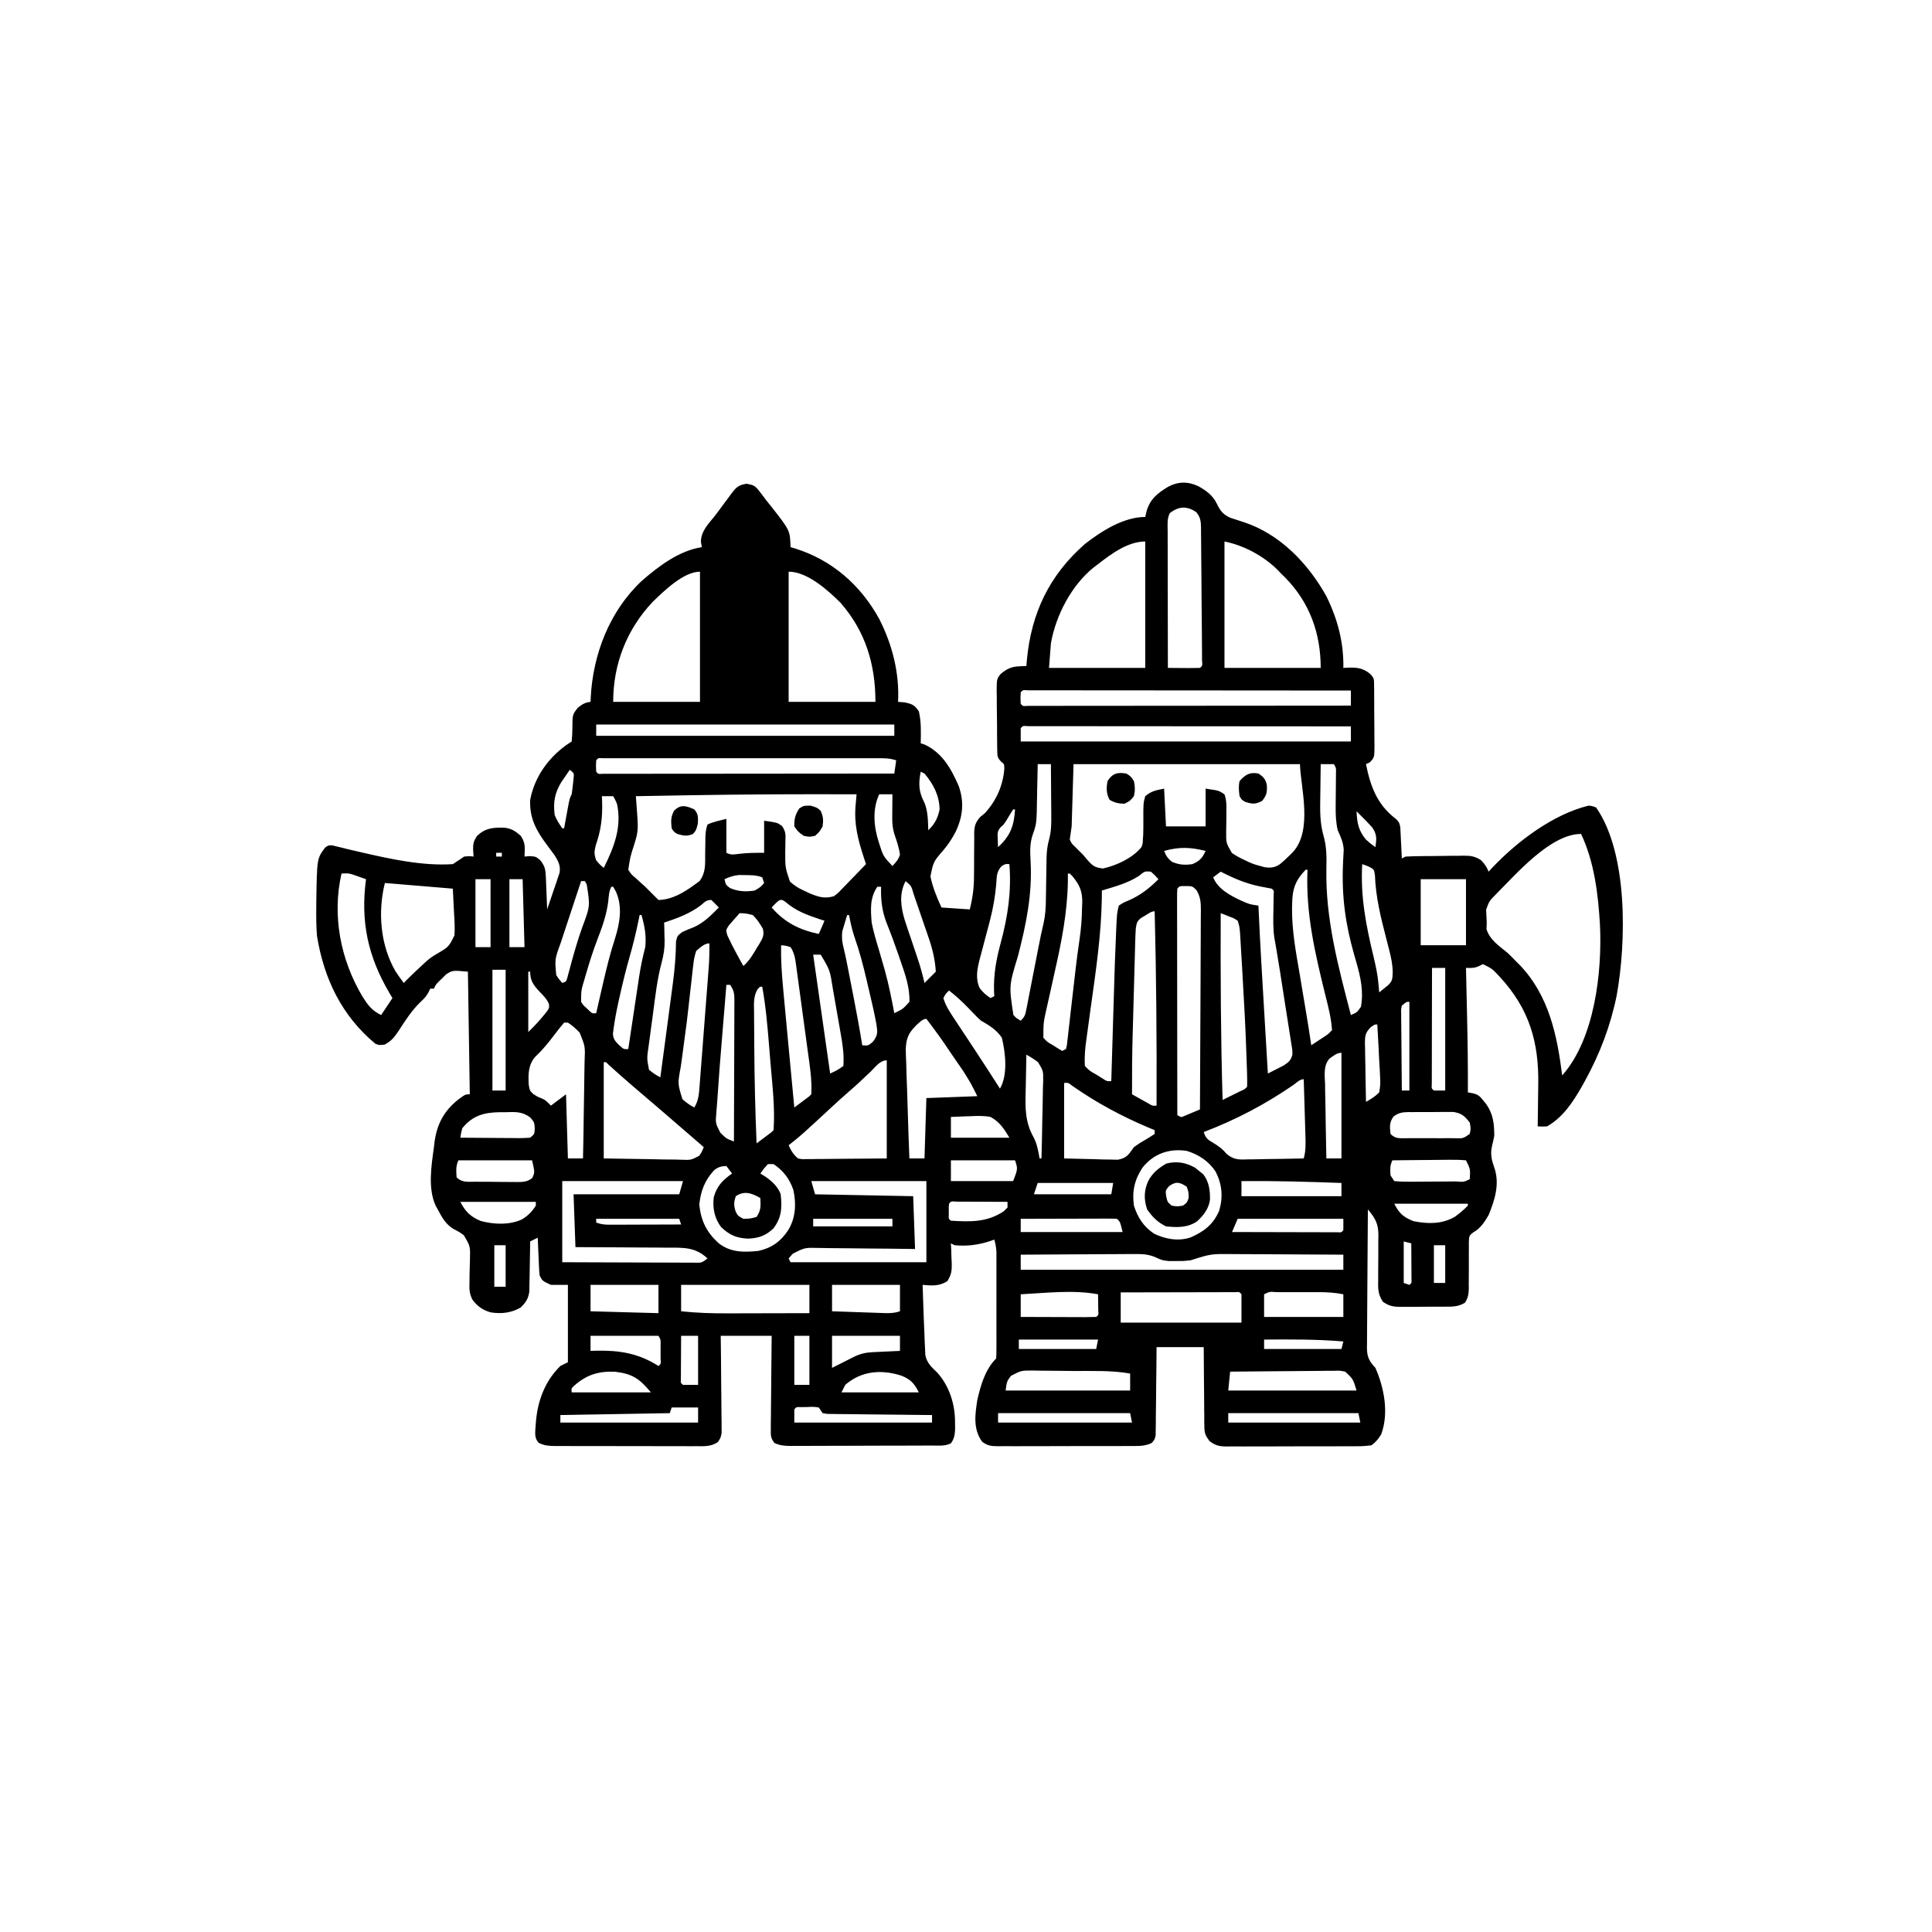 <svg width="300" height="300" viewBox="0 0 300 300" fill="none" xmlns="http://www.w3.org/2000/svg">
<path d="M186.072 75.495C187.281 76.164 188.329 76.921 188.942 78.2C189.486 79.312 189.881 79.862 191.028 80.395C191.741 80.636 192.456 80.868 193.173 81.093C198.781 82.948 203.147 87.525 205.957 92.579C207.7 96.117 208.673 99.769 208.594 103.711C208.767 103.701 208.941 103.691 209.119 103.681C210.573 103.631 211.507 103.654 212.696 104.59C213.393 105.288 213.357 105.436 213.367 106.385C213.372 106.759 213.372 106.759 213.378 107.141C213.379 107.545 213.379 107.545 213.38 107.958C213.382 108.235 213.384 108.512 213.386 108.797C213.389 109.383 213.39 109.969 213.39 110.554C213.391 111.452 213.402 112.35 213.413 113.247C213.415 113.816 213.416 114.384 213.416 114.953C213.421 115.222 213.425 115.491 213.429 115.769C213.416 117.635 213.416 117.635 212.687 118.39C212.496 118.477 212.306 118.563 212.11 118.653C212.785 122.048 213.816 124.872 216.611 127.049C217.191 127.525 217.362 127.833 217.443 128.578C217.459 128.905 217.459 128.905 217.476 129.239C217.488 129.475 217.5 129.711 217.513 129.954C217.524 130.2 217.536 130.447 217.548 130.701C217.567 131.074 217.567 131.074 217.586 131.455C217.617 132.071 217.647 132.686 217.676 133.301C217.869 133.205 218.063 133.108 218.262 133.008C219.057 132.969 219.844 132.946 220.639 132.938C220.875 132.936 221.111 132.934 221.355 132.931C221.856 132.927 222.356 132.924 222.857 132.922C223.621 132.917 224.385 132.904 225.148 132.891C225.635 132.888 226.122 132.886 226.608 132.884C226.836 132.878 227.064 132.873 227.298 132.868C228.397 132.872 229.031 132.963 229.966 133.561C230.529 134.142 230.858 134.603 231.153 135.352C231.352 135.136 231.551 134.919 231.757 134.696C235.561 130.673 241.19 126.426 246.68 125.098C247.266 125.165 247.266 125.165 247.852 125.391C252.847 132.609 252.51 146.398 251.047 154.526C250.095 159.261 248.424 163.651 246.094 167.872C245.94 168.151 245.786 168.43 245.627 168.718C244.223 171.153 242.713 173.48 240.235 174.903C239.44 174.938 239.44 174.938 238.77 174.903C238.776 174.571 238.782 174.239 238.788 173.897C238.81 172.644 238.823 171.391 238.834 170.137C238.84 169.599 238.848 169.061 238.858 168.522C238.982 161.849 237.488 156.665 232.857 151.652C231.726 150.437 231.726 150.437 230.274 149.707C230.002 149.843 230.002 149.843 229.724 149.982C228.98 150.354 228.459 150.316 227.637 150.293C227.642 150.534 227.642 150.534 227.648 150.779C227.687 152.476 227.725 154.173 227.762 155.871C227.776 156.5 227.79 157.13 227.805 157.76C227.895 161.717 227.951 165.671 227.93 169.629C228.161 169.669 228.392 169.708 228.631 169.749C229.526 169.952 229.765 170.187 230.329 170.893C230.543 171.154 230.543 171.154 230.762 171.42C231.862 172.978 232.026 174.483 232.031 176.368C231.937 176.865 231.827 177.36 231.702 177.851C231.361 179.266 231.635 180.165 232.104 181.517C232.863 183.957 232.095 186.381 231.153 188.672C230.527 189.745 229.894 190.741 228.789 191.35C228.124 191.879 228.124 191.879 228.082 192.864C228.077 193.261 228.079 193.658 228.086 194.054C228.083 194.265 228.081 194.476 228.079 194.693C228.071 195.593 228.075 196.492 228.079 197.392C228.08 198.05 228.074 198.707 228.067 199.365C228.071 199.567 228.074 199.77 228.077 199.979C228.068 200.897 227.975 201.489 227.491 202.276C226.444 202.931 225.458 202.908 224.26 202.901C224.018 202.903 223.776 202.904 223.527 202.906C223.016 202.908 222.505 202.907 221.994 202.904C221.213 202.9 220.434 202.91 219.654 202.921C219.157 202.921 218.66 202.921 218.162 202.919C217.93 202.923 217.698 202.927 217.458 202.931C216.293 202.911 215.739 202.81 214.744 202.152C213.956 200.962 213.971 200.096 214.005 198.7C214.004 198.453 214.003 198.206 214.002 197.952C213.998 196.901 214.011 195.851 214.023 194.8C214.029 194.031 214.026 193.262 214.023 192.492C214.032 192.14 214.032 192.14 214.04 191.781C214.032 190.008 213.541 189.149 212.403 187.793C212.375 190.786 212.355 193.778 212.342 196.771C212.336 198.16 212.327 199.55 212.314 200.939C212.301 202.28 212.294 203.621 212.291 204.962C212.289 205.474 212.285 205.985 212.279 206.497C212.27 207.214 212.269 207.93 212.269 208.647C212.265 208.858 212.261 209.069 212.257 209.287C212.268 210.715 212.609 211.373 213.574 212.403C214.944 215.524 215.683 219.437 214.477 222.706C214.044 223.44 213.665 223.881 212.988 224.415C212.169 224.532 211.465 224.578 210.647 224.571C210.412 224.573 210.177 224.576 209.934 224.578C209.158 224.585 208.382 224.583 207.606 224.58C207.066 224.582 206.526 224.584 205.986 224.586C204.855 224.589 203.723 224.588 202.591 224.583C201.142 224.578 199.693 224.585 198.243 224.596C197.128 224.602 196.013 224.602 194.898 224.599C194.363 224.599 193.829 224.601 193.294 224.605C192.547 224.61 191.8 224.606 191.052 224.599C190.832 224.603 190.611 224.606 190.384 224.61C189.254 224.589 188.715 224.447 187.803 223.76C187.176 222.907 187.022 222.557 187.014 221.519C187.008 221.244 187.003 220.968 186.997 220.684C186.998 220.244 186.998 220.244 187 219.795C186.996 219.491 186.991 219.187 186.987 218.875C186.974 217.908 186.972 216.941 186.969 215.973C186.962 215.317 186.955 214.66 186.947 214.003C186.927 212.395 186.921 210.788 186.914 209.18C184.497 209.18 182.08 209.18 179.59 209.18C179.582 210.206 179.575 211.232 179.567 212.29C179.556 213.281 179.543 214.273 179.529 215.265C179.521 215.955 179.515 216.646 179.511 217.336C179.504 218.327 179.491 219.318 179.476 220.31C179.475 220.619 179.475 220.928 179.475 221.247C179.469 221.535 179.463 221.822 179.457 222.118C179.454 222.371 179.452 222.624 179.449 222.885C179.297 223.536 179.297 223.536 178.851 224.056C177.822 224.564 176.848 224.539 175.725 224.533C175.363 224.536 175.363 224.536 174.994 224.539C174.197 224.544 173.401 224.543 172.605 224.542C172.051 224.543 171.497 224.544 170.943 224.546C169.783 224.549 168.622 224.548 167.462 224.545C165.974 224.542 164.487 224.548 162.999 224.556C161.855 224.562 160.712 224.562 159.568 224.56C159.02 224.56 158.471 224.562 157.923 224.565C157.156 224.57 156.39 224.567 155.623 224.562C155.396 224.564 155.17 224.567 154.936 224.57C153.914 224.556 153.336 224.501 152.511 223.873C151.077 221.907 151.403 219.674 151.758 217.383C152.282 215.095 152.976 212.649 154.688 210.938C154.717 210.405 154.725 209.871 154.726 209.337C154.727 208.994 154.727 208.652 154.728 208.299C154.728 207.927 154.727 207.554 154.727 207.169C154.727 206.789 154.727 206.408 154.727 206.016C154.728 205.209 154.727 204.402 154.726 203.595C154.724 202.562 154.725 201.528 154.727 200.495C154.728 199.509 154.727 198.524 154.727 197.538C154.727 196.981 154.727 196.981 154.728 196.413C154.727 196.068 154.727 195.723 154.726 195.368C154.725 195.064 154.725 194.761 154.725 194.448C154.692 193.744 154.597 193.153 154.395 192.481C154.134 192.576 154.134 192.576 153.867 192.673C151.97 193.311 150.242 193.54 148.242 193.36C148.049 193.263 147.856 193.166 147.656 193.067C147.673 193.409 147.69 193.752 147.708 194.105C147.722 194.558 147.735 195.012 147.748 195.466C147.76 195.691 147.773 195.916 147.785 196.148C147.811 197.328 147.738 197.916 147.101 198.941C145.822 199.744 144.733 199.641 143.262 199.512C143.303 200.751 143.347 201.99 143.39 203.229C143.402 203.575 143.413 203.92 143.425 204.276C143.462 205.325 143.508 206.374 143.555 207.422C143.567 207.774 143.58 208.126 143.593 208.488C143.61 208.824 143.627 209.16 143.644 209.506C143.657 209.807 143.67 210.107 143.684 210.416C143.936 211.669 144.671 212.3 145.564 213.165C147.398 215.219 148.295 218.032 148.297 220.734C148.301 221.12 148.306 221.507 148.31 221.905C148.249 222.851 148.192 223.357 147.656 224.122C146.709 224.595 145.67 224.46 144.629 224.462C144.377 224.463 144.124 224.465 143.864 224.466C143.026 224.47 142.188 224.472 141.351 224.474C140.77 224.476 140.189 224.477 139.608 224.479C138.389 224.482 137.17 224.484 135.951 224.485C134.387 224.487 132.824 224.494 131.261 224.502C130.061 224.507 128.86 224.509 127.66 224.509C127.084 224.51 126.507 224.513 125.931 224.516C125.125 224.521 124.319 224.521 123.514 224.519C123.275 224.522 123.036 224.524 122.79 224.527C121.852 224.52 121.116 224.471 120.261 224.067C119.664 223.34 119.683 222.893 119.691 221.957C119.691 221.634 119.692 221.312 119.692 220.979C119.698 220.631 119.704 220.283 119.71 219.925C119.712 219.569 119.713 219.212 119.715 218.845C119.722 217.705 119.736 216.564 119.751 215.424C119.757 214.652 119.762 213.879 119.767 213.107C119.779 211.212 119.802 209.317 119.824 207.422C117.214 207.422 114.604 207.422 111.914 207.422C111.928 208.551 111.941 209.679 111.955 210.842C111.965 211.934 111.972 213.025 111.979 214.117C111.985 214.876 111.993 215.636 112.003 216.395C112.017 217.486 112.024 218.577 112.029 219.668C112.035 220.008 112.041 220.348 112.047 220.698C112.047 221.014 112.047 221.331 112.047 221.657C112.05 221.936 112.053 222.214 112.055 222.501C111.914 223.243 111.914 223.243 111.478 223.918C110.424 224.629 109.435 224.576 108.208 224.562C107.952 224.563 107.697 224.565 107.433 224.566C106.589 224.57 105.745 224.565 104.901 224.56C104.315 224.56 103.728 224.56 103.141 224.561C101.912 224.562 100.683 224.558 99.453 224.551C97.877 224.543 96.301 224.544 94.724 224.547C93.513 224.549 92.302 224.547 91.09 224.544C90.509 224.542 89.928 224.542 89.346 224.543C88.534 224.544 87.722 224.539 86.91 224.533C86.549 224.535 86.549 224.535 86.181 224.537C85.221 224.524 84.498 224.478 83.637 224.033C83.042 223.351 83.089 222.759 83.13 221.881C83.148 221.666 83.166 221.45 83.185 221.228C83.21 220.895 83.21 220.895 83.236 220.556C83.54 217.362 84.685 214.385 87.012 212.11C87.399 211.916 87.785 211.723 88.184 211.524C88.184 207.56 88.184 203.596 88.184 199.512C87.314 199.512 86.444 199.512 85.547 199.512C84.217 198.902 84.217 198.902 83.789 198.047C83.745 197.602 83.716 197.155 83.697 196.708C83.684 196.446 83.672 196.183 83.659 195.913C83.648 195.638 83.636 195.364 83.624 195.081C83.612 194.804 83.599 194.527 83.586 194.242C83.555 193.557 83.525 192.873 83.496 192.188C83.11 192.381 82.723 192.575 82.324 192.774C82.322 193.032 82.319 193.291 82.316 193.557C82.303 194.521 82.285 195.485 82.264 196.449C82.255 196.865 82.249 197.281 82.245 197.697C82.239 198.298 82.225 198.897 82.21 199.497C82.204 199.858 82.198 200.218 82.191 200.59C82.005 201.726 81.658 202.213 80.86 203.028C79.397 203.872 77.843 204.05 76.194 203.782C74.944 203.436 74.109 202.821 73.344 201.789C72.863 200.8 72.867 200.143 72.903 199.048C72.905 198.678 72.908 198.309 72.911 197.928C72.924 197.155 72.946 196.382 72.975 195.61C73.03 193.524 73.03 193.524 72.021 191.802C71.255 191.26 71.255 191.26 70.456 190.855C69.222 190.136 68.625 189.029 67.969 187.793C67.87 187.617 67.77 187.441 67.668 187.259C66.403 184.572 66.986 180.987 67.383 178.125C67.412 177.864 67.441 177.603 67.471 177.334C67.854 174.566 68.926 172.523 71.118 170.765C72.26 169.922 72.26 169.922 72.949 169.922C72.853 163.638 72.756 157.354 72.656 150.879C70.257 150.664 70.257 150.664 69.26 151.307C68.983 151.585 68.983 151.585 68.701 151.868C68.511 152.052 68.321 152.235 68.125 152.424C67.654 152.911 67.654 152.911 67.383 153.516C67.19 153.516 66.996 153.516 66.797 153.516C66.72 153.69 66.643 153.864 66.564 154.043C66.195 154.717 65.823 155.109 65.26 155.625C63.919 156.926 62.956 158.432 61.949 159.997C61.266 161.012 60.826 161.623 59.728 162.204C58.887 162.305 58.887 162.305 58.285 162.071C53.056 157.728 50.286 151.95 49.219 145.313C49.107 143.906 49.093 142.512 49.109 141.102C49.111 140.732 49.114 140.363 49.116 139.983C49.218 133.312 49.218 133.312 50.472 131.627C50.977 131.25 50.977 131.25 51.595 131.268C51.829 131.326 52.063 131.384 52.304 131.444C52.565 131.505 52.826 131.567 53.095 131.631C53.363 131.698 53.631 131.766 53.906 131.836C54.404 131.953 54.901 132.068 55.399 132.183C55.782 132.273 55.782 132.273 56.173 132.364C60.677 133.401 65.666 134.494 70.313 134.18C70.906 133.801 71.492 133.41 72.07 133.008C72.913 132.935 72.913 132.935 73.535 133.008C73.511 132.652 73.487 132.295 73.462 131.928C73.462 130.965 73.525 130.682 74.048 129.822C75.383 128.562 76.523 128.488 78.311 128.519C79.409 128.651 80.044 129.054 80.86 129.786C81.644 130.963 81.491 131.614 81.445 133.008C81.711 132.984 81.977 132.96 82.251 132.935C83.203 133.008 83.203 133.008 83.881 133.558C84.626 134.496 84.713 135.052 84.761 136.233C84.773 136.522 84.785 136.811 84.798 137.109C84.81 137.411 84.821 137.714 84.833 138.025C84.846 138.33 84.858 138.635 84.871 138.949C84.902 139.703 84.932 140.457 84.961 141.211C85.323 140.17 85.674 139.126 86.023 138.08C86.126 137.785 86.229 137.49 86.334 137.186C86.476 136.757 86.476 136.757 86.621 136.319C86.754 135.926 86.754 135.926 86.89 135.524C87.07 134.407 86.689 133.722 86.105 132.786C85.99 132.633 85.876 132.48 85.759 132.323C85.632 132.15 85.506 131.978 85.376 131.8C85.245 131.625 85.114 131.45 84.979 131.269C83.302 129.015 82.211 127.113 82.324 124.219C82.968 120.746 85.052 117.786 87.891 115.723C88.181 115.53 88.471 115.336 88.77 115.137C88.844 114.408 88.88 113.725 88.88 112.995C88.891 110.961 88.891 110.961 89.733 109.888C90.442 109.344 90.828 109.082 91.699 108.985C91.71 108.73 91.721 108.474 91.733 108.211C92.102 101.521 94.665 94.907 99.61 90.235C102.247 87.938 105.442 85.497 108.985 84.961C108.936 84.689 108.888 84.418 108.838 84.137C108.851 82.497 109.955 81.401 110.941 80.179C111.373 79.631 111.784 79.069 112.195 78.504C112.498 78.099 112.801 77.694 113.104 77.289C113.316 76.994 113.316 76.994 113.532 76.692C114.313 75.679 114.612 75.332 115.919 75.113C116.949 75.303 117.224 75.384 117.847 76.191C118.013 76.403 118.178 76.616 118.349 76.835C118.546 77.1 118.743 77.364 118.946 77.637C119.22 77.981 119.495 78.325 119.771 78.668C122.675 82.364 122.675 82.364 122.754 84.961C122.974 85.026 123.194 85.09 123.42 85.156C129.182 86.941 133.663 90.862 136.545 96.145C138.57 100.136 139.675 104.507 139.453 108.985C139.768 109.009 140.082 109.033 140.405 109.058C141.614 109.3 141.988 109.444 142.676 110.45C143.068 112.085 142.999 113.757 142.969 115.43C143.168 115.491 143.368 115.551 143.573 115.613C146.328 116.903 147.686 119.343 148.87 122.055C149.741 124.538 149.524 126.76 148.407 129.126C147.869 130.167 147.288 131.071 146.534 131.961C144.943 133.799 144.943 133.799 144.475 136.091C144.829 137.788 145.471 139.348 146.192 140.918C147.642 141.015 149.092 141.112 150.586 141.211C151.03 139.431 151.252 137.827 151.242 135.997C151.246 135.519 151.251 135.04 151.256 134.561C151.261 133.818 151.264 133.075 151.262 132.332C151.261 131.606 151.269 130.882 151.279 130.156C151.276 129.935 151.273 129.714 151.269 129.486C151.291 128.306 151.41 127.801 152.179 126.884C152.427 126.682 152.674 126.479 152.93 126.27C154.683 124.352 155.708 122.08 155.944 119.479C155.95 118.648 155.95 118.648 155.423 118.239C154.859 117.646 154.865 117.349 154.853 116.541C154.847 116.294 154.842 116.046 154.836 115.791C154.835 115.392 154.835 115.392 154.833 114.984C154.83 114.709 154.827 114.434 154.824 114.151C154.82 113.569 154.818 112.987 154.818 112.406C154.816 111.517 154.8 110.629 154.783 109.74C154.781 109.175 154.779 108.609 154.778 108.044C154.772 107.779 154.765 107.514 154.759 107.24C154.778 105.441 154.778 105.441 155.359 104.68C156.245 103.915 157.001 103.526 158.167 103.473C158.51 103.452 158.51 103.452 158.86 103.431C159.03 103.427 159.2 103.423 159.375 103.418C159.413 102.961 159.413 102.961 159.452 102.494C160.13 95.243 162.9 89.363 168.452 84.48C171.038 82.462 174.485 80.274 177.832 80.274C177.905 79.966 177.977 79.658 178.052 79.34C178.604 77.462 179.757 76.573 181.376 75.591C182.954 74.749 184.467 74.742 186.072 75.495ZM181.641 79.688C181.194 80.582 181.31 81.512 181.315 82.492C181.315 82.721 181.315 82.949 181.314 83.185C181.315 83.943 181.317 84.7 181.319 85.458C181.32 85.983 181.32 86.507 181.32 87.032C181.322 88.414 181.325 89.797 181.328 91.179C181.331 92.589 181.332 93.999 181.334 95.409C181.337 98.176 181.342 100.944 181.348 103.711C182.172 103.719 182.996 103.725 183.82 103.73C184.055 103.732 184.29 103.735 184.532 103.737C185.131 103.74 185.73 103.727 186.328 103.711C186.726 103.381 186.726 103.381 186.653 102.512C186.652 102.101 186.65 101.69 186.646 101.279C186.645 101.055 186.644 100.831 186.643 100.601C186.64 99.856 186.634 99.112 186.627 98.368C186.625 98.115 186.623 97.861 186.621 97.6C186.61 96.257 186.597 94.915 186.583 93.572C186.568 92.184 186.56 90.796 186.554 89.408C186.548 88.342 186.537 87.276 186.525 86.21C186.52 85.699 186.517 85.187 186.515 84.675C186.513 83.959 186.504 83.243 186.493 82.527C186.494 82.315 186.495 82.103 186.496 81.885C186.473 80.901 186.394 80.361 185.795 79.564C184.348 78.517 183.01 78.601 181.641 79.688ZM170.508 87.598C170.307 87.748 170.105 87.897 169.898 88.051C166.397 90.841 163.947 95.532 163.184 99.903C163.087 101.16 162.99 102.416 162.891 103.711C167.821 103.711 172.752 103.711 177.832 103.711C177.832 97.234 177.832 90.756 177.832 84.082C175.143 84.082 172.548 86.005 170.508 87.598ZM190.137 84.082C190.137 90.56 190.137 97.038 190.137 103.711C195.068 103.711 199.998 103.711 205.078 103.711C205.078 98.344 203.373 93.589 199.587 89.707C199.26 89.388 199.26 89.388 198.926 89.063C198.732 88.859 198.538 88.656 198.338 88.446C196.158 86.303 193.128 84.681 190.137 84.082ZM122.461 88.77C122.461 95.441 122.461 102.112 122.461 108.985C126.908 108.985 131.356 108.985 135.938 108.985C135.938 103.158 134.397 98.034 130.511 93.594C128.583 91.675 125.374 88.77 122.461 88.77ZM101.333 93.474C97.299 97.759 95.215 103.136 95.215 108.985C99.662 108.985 104.11 108.985 108.692 108.985C108.692 102.314 108.692 95.643 108.692 88.77C106.141 88.77 103.044 91.813 101.333 93.474ZM158.496 107.52C158.447 108.399 158.447 108.399 158.496 109.278C158.818 109.666 158.818 109.666 159.621 109.607C160.185 109.606 160.185 109.606 160.76 109.606C160.968 109.606 161.177 109.607 161.391 109.607C162.095 109.607 162.798 109.606 163.502 109.604C164.004 109.604 164.507 109.604 165.009 109.604C166.377 109.604 167.745 109.603 169.113 109.6C170.541 109.599 171.969 109.598 173.396 109.598C176.102 109.597 178.808 109.595 181.514 109.592C184.594 109.589 187.674 109.587 190.754 109.586C197.091 109.582 203.429 109.577 209.766 109.571C209.766 108.797 209.766 108.024 209.766 107.227C203.124 107.22 196.483 107.215 189.841 107.212C186.758 107.21 183.674 107.208 180.591 107.205C177.904 107.202 175.218 107.2 172.531 107.199C171.108 107.199 169.684 107.198 168.261 107.196C166.923 107.194 165.585 107.193 164.246 107.194C163.754 107.194 163.261 107.193 162.769 107.192C162.099 107.191 161.429 107.191 160.76 107.192C160.384 107.192 160.008 107.191 159.621 107.191C158.818 107.132 158.818 107.132 158.496 107.52ZM92.578 112.5C92.578 113.081 92.578 113.661 92.578 114.258C107.854 114.258 123.129 114.258 138.867 114.258C138.867 113.678 138.867 113.098 138.867 112.5C123.592 112.5 108.317 112.5 92.578 112.5ZM158.496 113.086C158.496 113.763 158.496 114.44 158.496 115.137C175.415 115.137 192.334 115.137 209.766 115.137C209.766 114.364 209.766 113.59 209.766 112.793C203.124 112.787 196.483 112.781 189.841 112.778C186.758 112.777 183.674 112.775 180.591 112.771C177.904 112.768 175.218 112.767 172.531 112.766C171.108 112.765 169.684 112.765 168.261 112.762C166.923 112.76 165.585 112.76 164.246 112.76C163.754 112.76 163.261 112.76 162.769 112.759C162.099 112.757 161.429 112.757 160.76 112.758C160.384 112.758 160.008 112.758 159.621 112.757C158.818 112.698 158.818 112.698 158.496 113.086ZM92.578 118.067C92.529 118.946 92.529 118.946 92.578 119.825C92.891 120.203 92.891 120.203 93.626 120.154C93.965 120.153 94.303 120.153 94.653 120.153C94.935 120.153 94.935 120.153 95.223 120.154C95.857 120.154 96.492 120.153 97.127 120.151C97.58 120.151 98.033 120.151 98.487 120.151C99.721 120.151 100.955 120.149 102.189 120.147C103.477 120.146 104.766 120.145 106.054 120.145C108.495 120.144 110.937 120.142 113.378 120.139C116.157 120.135 118.936 120.134 121.714 120.132C127.432 120.129 133.15 120.124 138.867 120.118C138.964 119.441 139.061 118.764 139.16 118.067C138.191 117.744 137.475 117.737 136.454 117.737C136.071 117.736 135.688 117.735 135.294 117.734C134.868 117.735 134.443 117.735 134.018 117.736C133.571 117.736 133.124 117.735 132.677 117.734C131.462 117.733 130.247 117.734 129.032 117.735C127.763 117.735 126.493 117.735 125.224 117.734C123.093 117.734 120.961 117.734 118.83 117.736C116.362 117.737 113.895 117.737 111.427 117.735C109.312 117.734 107.196 117.734 105.08 117.734C103.815 117.735 102.55 117.735 101.285 117.734C100.097 117.733 98.908 117.734 97.72 117.735C97.283 117.736 96.845 117.736 96.408 117.735C95.814 117.734 95.219 117.735 94.625 117.737C94.291 117.737 93.958 117.737 93.614 117.737C92.89 117.69 92.89 117.69 92.578 118.067ZM161.133 118.653C161.129 118.921 161.124 119.19 161.12 119.467C161.102 120.477 161.08 121.487 161.056 122.497C161.046 122.932 161.038 123.367 161.032 123.801C160.967 127.878 160.967 127.878 160.38 129.552C159.874 131 159.951 132.271 160.033 133.79C160.3 138.908 159.346 143.505 158.073 148.446C156.664 153.066 156.664 153.066 157.36 157.604C157.784 158.072 157.784 158.072 158.496 158.497C159.16 157.833 159.207 157.574 159.381 156.676C159.458 156.293 159.458 156.293 159.536 155.902C159.588 155.625 159.641 155.348 159.696 155.062C159.78 154.634 159.78 154.634 159.866 154.197C160.046 153.281 160.224 152.364 160.401 151.447C160.578 150.538 160.756 149.628 160.935 148.719C161.046 148.153 161.156 147.587 161.266 147.021C161.503 145.797 161.752 144.581 162.044 143.369C162.328 142.107 162.396 140.898 162.406 139.608C162.41 139.383 162.414 139.158 162.419 138.927C162.437 137.978 162.448 137.03 162.461 136.082C162.471 135.383 162.484 134.685 162.497 133.987C162.499 133.776 162.5 133.566 162.502 133.349C162.522 132.309 162.616 131.383 162.894 130.377C163.235 129.127 163.259 127.954 163.241 126.664C163.24 126.317 163.24 126.317 163.239 125.964C163.235 125.236 163.228 124.508 163.22 123.78C163.217 123.282 163.215 122.785 163.212 122.287C163.206 121.076 163.196 119.864 163.184 118.653C162.507 118.653 161.83 118.653 161.133 118.653ZM166.699 118.653C166.603 121.843 166.506 125.034 166.406 128.321C166.31 128.998 166.213 129.674 166.113 130.372C166.435 131.036 166.435 131.036 166.992 131.543C167.183 131.736 167.374 131.929 167.57 132.128C167.766 132.322 167.962 132.516 168.164 132.715C168.333 132.918 168.502 133.121 168.676 133.33C169.545 134.339 169.932 134.742 171.295 134.858C173.433 134.364 175.841 133.255 177.246 131.543C177.448 130.968 177.448 130.968 177.466 130.353C177.483 130.124 177.499 129.895 177.516 129.659C177.541 128.858 177.544 128.06 177.539 127.259C177.529 124.754 177.529 124.754 177.832 123.633C178.812 122.816 179.475 122.719 180.762 122.461C180.859 124.395 180.955 126.329 181.055 128.321C183.085 128.321 185.115 128.321 187.207 128.321C187.207 126.387 187.207 124.454 187.207 122.461C189.258 122.754 189.258 122.754 190.137 123.34C190.45 124.281 190.45 124.923 190.43 125.91C190.43 126.242 190.431 126.575 190.431 126.918C190.43 127.618 190.42 128.318 190.401 129.017C190.378 130.895 190.378 130.895 191.288 132.45C191.963 132.907 192.615 133.264 193.36 133.594C193.569 133.695 193.779 133.796 193.995 133.899C194.56 134.156 195.102 134.323 195.703 134.473C195.904 134.531 196.105 134.589 196.312 134.648C197.296 134.802 197.963 134.739 198.795 134.153C199.301 133.73 199.775 133.288 200.244 132.825C200.399 132.673 200.554 132.52 200.714 132.363C203.91 128.964 201.954 122.21 201.856 118.653C190.254 118.653 178.653 118.653 166.699 118.653ZM205.078 118.653C205.056 119.924 205.041 121.194 205.03 122.465C205.026 122.896 205.02 123.327 205.012 123.757C204.976 125.824 204.943 127.793 205.522 129.799C206.02 131.529 205.995 133.151 205.96 134.935C205.811 142.741 207.813 150.111 209.766 157.618C210.729 157.196 210.729 157.196 211.322 156.336C211.766 153.998 211.274 151.728 210.625 149.468C210.567 149.265 210.509 149.061 210.449 148.852C210.389 148.643 210.329 148.434 210.267 148.219C208.913 143.488 208.326 139.169 208.537 134.249C208.549 133.94 208.549 133.94 208.561 133.624C208.585 133.071 208.618 132.517 208.652 131.964C208.584 130.781 208.204 129.98 207.715 128.907C207.439 127.68 207.39 126.523 207.404 125.267C207.407 124.745 207.407 124.745 207.411 124.211C207.414 123.851 207.418 123.491 207.422 123.121C207.43 122.402 207.436 121.683 207.44 120.965C207.444 120.647 207.447 120.33 207.451 120.003C207.475 119.244 207.475 119.244 207.129 118.653C206.452 118.653 205.776 118.653 205.078 118.653ZM88.477 119.532C88.194 119.939 87.914 120.349 87.635 120.759C87.478 120.986 87.322 121.214 87.161 121.449C86.132 123.126 85.874 124.62 86.133 126.563C86.45 127.341 86.821 127.918 87.305 128.614C87.402 128.614 87.498 128.614 87.598 128.614C87.688 128.116 87.688 128.116 87.78 127.609C87.859 127.175 87.939 126.741 88.019 126.307C88.058 126.088 88.098 125.869 88.139 125.644C88.444 123.993 88.444 123.993 88.77 123.34C88.852 122.805 88.917 122.268 88.971 121.729C89.002 121.442 89.034 121.155 89.066 120.859C89.15 120.067 89.15 120.067 88.477 119.532ZM142.969 119.825C142.598 121.757 142.651 122.932 143.557 124.674C144.103 126.02 144.092 127.469 144.141 128.907C145.132 127.994 145.639 127.002 145.899 125.684C145.857 123.503 144.937 121.766 143.555 120.118C143.362 120.021 143.168 119.924 142.969 119.825ZM136.524 123.34C135.425 125.691 135.682 128.395 136.469 130.811C137.137 132.947 137.137 132.947 138.574 134.473C139.164 133.85 139.476 133.512 139.746 132.715C139.594 131.591 139.237 130.562 138.867 129.493C138.632 128.679 138.539 127.963 138.546 127.117C138.547 126.896 138.548 126.675 138.549 126.447C138.551 126.22 138.554 125.992 138.556 125.757C138.557 125.525 138.559 125.293 138.56 125.053C138.564 124.482 138.569 123.911 138.574 123.34C137.898 123.34 137.221 123.34 136.524 123.34ZM93.457 123.633C93.471 123.903 93.484 124.173 93.498 124.45C93.569 126.941 93.335 128.871 92.513 131.244C92.267 132.201 92.237 132.672 92.578 133.594C93.152 134.266 93.152 134.266 93.75 134.766C95.346 131.563 96.591 128.418 95.801 124.805C95.515 124.15 95.515 124.15 95.215 123.633C94.635 123.633 94.055 123.633 93.457 123.633ZM106.97 123.487C106.763 123.49 106.556 123.494 106.343 123.497C103.805 123.541 101.268 123.586 98.731 123.633C98.758 123.963 98.786 124.293 98.814 124.633C99.143 128.953 99.143 128.953 98.474 131.159C97.854 133.08 97.854 133.08 97.559 135.059C98.042 135.791 98.042 135.791 98.767 136.396C99.132 136.732 99.132 136.732 99.503 137.076C99.732 137.28 99.96 137.485 100.196 137.696C100.485 137.98 100.772 138.267 101.056 138.556C101.355 138.855 101.355 138.855 101.66 139.161C101.854 139.354 102.047 139.547 102.246 139.747C104.321 139.711 106.186 138.596 107.813 137.403C108.212 137.116 108.212 137.116 108.618 136.824C109.619 135.478 109.495 134.186 109.497 132.551C109.507 131.946 109.518 131.341 109.529 130.737C109.531 130.47 109.532 130.203 109.534 129.928C109.568 129.242 109.628 128.673 109.863 128.028C110.811 127.594 111.778 127.406 112.793 127.149C112.793 128.889 112.793 130.629 112.793 132.422C113.535 132.793 113.916 132.69 114.734 132.587C116.075 132.42 117.267 132.422 118.653 132.422C118.653 130.779 118.653 129.135 118.653 127.442C120.703 127.735 120.703 127.735 121.412 128.241C121.983 129.062 122 129.485 121.961 130.477C121.954 130.93 121.954 130.93 121.948 131.392C121.942 131.708 121.936 132.024 121.93 132.349C121.926 134.697 121.926 134.697 122.657 136.881C123.347 137.516 123.95 137.897 124.805 138.282C125.082 138.414 125.359 138.545 125.645 138.681C127.048 139.265 128.005 139.601 129.492 139.161C130.138 138.675 130.138 138.675 130.725 138.043C130.945 137.819 131.165 137.595 131.392 137.364C131.617 137.129 131.842 136.894 132.074 136.652C132.305 136.416 132.536 136.18 132.774 135.936C133.343 135.353 133.909 134.768 134.473 134.18C134.319 133.718 134.319 133.718 134.163 133.247C133.235 130.41 132.593 128.027 132.859 125.02C132.887 124.705 132.914 124.39 132.943 124.066C132.964 123.826 132.986 123.587 133.008 123.34C124.327 123.305 115.65 123.34 106.97 123.487ZM157.324 125.684C156.948 126.254 156.604 126.842 156.256 127.429C155.86 128.028 155.86 128.028 155.375 128.458C154.833 129.075 154.891 129.473 154.926 130.28C154.934 130.517 154.942 130.754 154.95 130.998C154.96 131.178 154.97 131.358 154.981 131.543C156.909 129.771 157.454 128.226 157.617 125.684C157.521 125.684 157.424 125.684 157.324 125.684ZM210.645 125.977C210.724 127.758 210.927 128.959 212.11 130.372C212.874 131.052 212.874 131.052 213.574 131.543C213.762 130.254 213.831 129.57 213.073 128.478C212.479 127.815 211.87 127.182 211.231 126.563C211.037 126.37 210.844 126.176 210.645 125.977ZM232.298 138.855C231.259 139.903 231.259 139.903 230.763 141.245C230.787 141.918 230.821 142.59 230.86 143.262C230.847 143.601 230.835 143.939 230.823 144.288C231.364 145.972 232.748 146.85 234.082 147.95C234.582 148.426 235.072 148.914 235.547 149.415C235.695 149.561 235.844 149.708 235.997 149.859C240.514 154.592 241.789 160.732 242.578 166.993C247.635 161.306 248.806 150.837 248.438 143.555C248.153 138.788 247.569 133.855 245.508 129.493C240.748 129.493 235.376 135.788 232.298 138.855ZM180.762 132.129C181.054 132.898 181.33 133.287 181.97 133.814C183.071 134.293 183.973 134.357 185.156 134.18C186.305 133.681 186.697 133.242 187.207 132.129C184.796 131.541 183.163 131.478 180.762 132.129ZM77.051 132.422C77.051 132.616 77.051 132.809 77.051 133.008C77.341 133.008 77.631 133.008 77.93 133.008C77.93 132.815 77.93 132.622 77.93 132.422C77.64 132.422 77.35 132.422 77.051 132.422ZM155.548 134.482C154.734 135.31 154.768 136.158 154.699 137.263C154.531 139.144 154.233 140.932 153.761 142.761C153.703 142.986 153.645 143.211 153.585 143.443C153.406 144.128 153.223 144.812 153.04 145.496C152.854 146.193 152.669 146.891 152.487 147.589C152.376 148.018 152.262 148.446 152.145 148.874C151.735 150.444 151.436 151.929 152.124 153.443C152.633 154.097 153.118 154.529 153.809 154.981C154.099 154.836 154.099 154.836 154.395 154.688C154.381 154.448 154.368 154.208 154.354 153.961C154.269 151.255 154.696 148.98 155.397 146.387C156.501 142.263 157.072 138.469 156.738 134.18C156.127 134.137 156.127 134.137 155.548 134.482ZM211.524 134.18C211.231 139.187 212.111 143.682 213.281 148.536C213.616 149.956 213.927 151.344 214.05 152.802C214.072 153.05 214.094 153.298 214.117 153.554C214.131 153.735 214.146 153.916 214.16 154.102C214.586 153.758 214.586 153.758 215.021 153.406C215.261 153.212 215.261 153.212 215.505 153.015C216.235 152.347 216.214 151.996 216.26 150.978C216.244 149.779 216.023 148.702 215.719 147.539C215.615 147.131 215.511 146.723 215.408 146.316C215.353 146.107 215.299 145.898 215.243 145.682C214.399 142.431 213.618 139.268 213.499 135.894C213.359 134.965 213.359 134.965 212.387 134.498C212.102 134.393 211.817 134.288 211.524 134.18ZM202.735 135.059C201.211 136.638 200.681 137.983 200.651 140.149C200.643 140.413 200.635 140.678 200.627 140.95C200.59 144.404 201.212 147.781 201.801 151.172C201.911 151.832 202.02 152.491 202.129 153.151C202.334 154.395 202.543 155.638 202.755 156.881C203.061 158.686 203.346 160.494 203.613 162.305C203.81 162.176 204.007 162.047 204.209 161.914C204.678 161.605 205.147 161.297 205.616 160.989C206.272 160.559 206.272 160.559 206.836 159.961C206.72 158.127 206.27 156.388 205.82 154.611C204.207 148.058 202.732 141.848 203.028 135.059C202.931 135.059 202.834 135.059 202.735 135.059ZM176.88 135.993C175.121 137.15 173.09 137.671 171.094 138.282C171.093 138.657 171.092 139.033 171.092 139.42C171.001 145.176 170.162 150.818 169.362 156.508C169.133 158.14 168.906 159.772 168.694 161.407C168.625 161.937 168.625 161.937 168.554 162.477C168.454 163.511 168.389 164.491 168.457 165.528C169.195 166.282 169.195 166.282 170.178 166.828C170.498 167.027 170.817 167.226 171.147 167.431C171.903 167.918 171.903 167.918 172.559 167.872C172.569 167.535 172.569 167.535 172.579 167.192C172.643 165.047 172.708 162.902 172.773 160.757C172.806 159.655 172.839 158.553 172.872 157.451C173.123 149.047 173.123 149.047 173.292 145.096C173.303 144.841 173.313 144.586 173.324 144.324C173.438 141.817 173.438 141.817 173.731 140.625C174.436 140.152 174.436 140.152 175.342 139.783C177.162 138.964 178.475 137.924 179.883 136.524C179.352 135.92 179.352 135.92 178.711 135.352C177.762 135.27 177.762 135.27 176.88 135.993ZM53.028 135.645C51.541 142.195 52.879 148.998 56.25 154.688C57.129 156.078 57.689 156.872 59.18 157.618C60.05 156.312 60.05 156.312 60.938 154.981C60.782 154.719 60.627 154.457 60.466 154.187C57.129 148.503 55.958 143.112 56.836 136.524C56.422 136.375 56.007 136.229 55.591 136.084C55.36 136.003 55.129 135.921 54.891 135.837C54.131 135.593 54.131 135.593 53.028 135.645ZM165.821 135.645C165.82 136.031 165.819 136.417 165.819 136.815C165.745 141.703 164.829 146.272 163.751 151.026C163.501 152.15 163.252 153.275 163.005 154.4C162.853 155.093 162.698 155.785 162.54 156.477C162.018 158.785 162.018 158.785 162.012 161.133C162.636 161.817 162.636 161.817 163.477 162.287C163.749 162.459 164.021 162.631 164.301 162.808C164.512 162.932 164.724 163.056 164.942 163.184C165.232 163.039 165.232 163.039 165.528 162.891C165.679 162.301 165.679 162.301 165.746 161.578C165.796 161.158 165.796 161.158 165.847 160.73C165.88 160.424 165.914 160.118 165.949 159.802C165.985 159.487 166.022 159.172 166.06 158.848C166.178 157.834 166.292 156.819 166.406 155.805C166.521 154.806 166.636 153.808 166.752 152.81C166.826 152.163 166.901 151.517 166.975 150.871C167.165 149.215 167.375 147.566 167.624 145.918C167.869 144.26 167.997 142.631 168.018 140.955C168.03 140.7 168.042 140.444 168.054 140.181C168.076 138.396 167.662 137.426 166.521 136.053C166.387 135.919 166.252 135.784 166.113 135.645C166.017 135.645 165.92 135.645 165.821 135.645ZM189.551 135.352C189.164 135.642 188.778 135.932 188.379 136.231C189.118 138.061 191.004 139.029 192.719 139.846C194.024 140.418 194.024 140.418 195.41 140.625C195.432 141.112 195.432 141.112 195.453 141.608C195.676 146.553 195.973 151.494 196.267 156.435C196.336 157.596 196.404 158.757 196.473 159.918C196.607 162.179 196.741 164.439 196.875 166.7C197.402 166.435 197.927 166.166 198.45 165.894C198.742 165.744 199.035 165.595 199.336 165.441C200.138 164.916 200.418 164.68 200.684 163.77C200.685 163.045 200.685 163.045 200.544 162.267C200.499 161.968 200.454 161.669 200.408 161.36C200.355 161.037 200.303 160.715 200.249 160.383C200.197 160.048 200.146 159.713 200.093 159.368C199.927 158.296 199.756 157.224 199.585 156.153C199.474 155.44 199.364 154.727 199.253 154.014C198.734 150.65 198.734 150.65 198.175 147.292C198.121 146.985 198.068 146.679 198.013 146.363C197.965 146.09 197.916 145.817 197.866 145.536C197.671 144.127 197.704 142.723 197.736 141.303C197.746 140.734 197.755 140.165 197.762 139.597C197.767 139.351 197.773 139.104 197.778 138.851C197.818 138.28 197.818 138.28 197.461 137.989C196.852 137.866 196.241 137.752 195.63 137.641C193.418 137.187 191.565 136.386 189.551 135.352ZM112.5 136.524C112.716 137.42 112.716 137.42 113.361 137.897C114.641 138.446 115.814 138.496 117.188 138.282C118.092 137.756 118.092 137.756 118.653 137.11C118.556 136.82 118.459 136.53 118.36 136.231C117.462 135.879 116.55 135.89 115.595 135.883C115.323 135.879 115.052 135.875 114.772 135.87C113.913 135.942 113.28 136.166 112.5 136.524ZM73.828 136.524C73.828 140.004 73.828 143.485 73.828 147.071C74.602 147.071 75.375 147.071 76.172 147.071C76.172 143.59 76.172 140.11 76.172 136.524C75.399 136.524 74.625 136.524 73.828 136.524ZM79.102 136.524C79.102 140.004 79.102 143.485 79.102 147.071C79.875 147.071 80.649 147.071 81.445 147.071C81.349 143.59 81.252 140.11 81.153 136.524C80.476 136.524 79.799 136.524 79.102 136.524ZM220.606 136.524C220.606 139.908 220.606 143.291 220.606 146.778C222.926 146.778 225.246 146.778 227.637 146.778C227.637 143.394 227.637 140.01 227.637 136.524C225.317 136.524 222.996 136.524 220.606 136.524ZM90.235 136.817C89.695 138.442 89.158 140.068 88.624 141.695C88.442 142.248 88.259 142.8 88.075 143.352C87.811 144.148 87.549 144.946 87.288 145.743C87.206 145.988 87.124 146.232 87.04 146.483C86.142 148.94 86.142 148.94 86.376 151.413C86.725 151.961 86.725 151.961 87.305 152.637C87.933 152.405 87.933 152.405 88.091 151.83C88.15 151.607 88.21 151.385 88.271 151.155C88.339 150.905 88.408 150.656 88.478 150.399C88.55 150.128 88.622 149.858 88.697 149.579C89.209 147.703 89.749 145.854 90.4 144.022C91.644 140.71 91.644 140.71 91.104 137.327C91.011 137.159 90.917 136.99 90.82 136.817C90.627 136.817 90.434 136.817 90.235 136.817ZM140.625 136.817C139.597 138.744 139.865 140.8 140.475 142.824C140.793 143.817 141.128 144.804 141.467 145.789C141.737 146.586 142.004 147.383 142.271 148.181C142.334 148.369 142.398 148.556 142.463 148.75C142.894 150.035 143.259 151.315 143.555 152.637C143.791 152.402 144.026 152.166 144.269 151.923C144.617 151.575 144.965 151.227 145.313 150.879C145.19 148.986 144.802 147.345 144.179 145.56C144.054 145.196 144.054 145.196 143.928 144.825C143.754 144.317 143.579 143.81 143.403 143.303C143.132 142.525 142.867 141.745 142.602 140.964C142.432 140.47 142.262 139.975 142.091 139.481C142.012 139.247 141.932 139.014 141.851 138.773C141.515 137.578 141.515 137.578 140.625 136.817ZM59.766 137.11C58.647 141.584 59.045 146.735 61.405 150.806C61.819 151.431 62.243 152.04 62.696 152.637C62.877 152.45 63.058 152.263 63.245 152.07C63.986 151.332 64.746 150.617 65.515 149.909C65.737 149.705 65.958 149.5 66.186 149.29C66.734 148.789 67.248 148.446 67.9 148.077C69.683 147.024 69.683 147.024 70.573 145.235C70.63 144.117 70.595 143.061 70.514 141.944C70.414 139.986 70.414 139.986 70.313 137.989C65.092 137.554 65.092 137.554 59.766 137.11ZM94.922 137.696C94.535 138.47 94.533 139.158 94.446 140.021C94.168 142.058 93.561 143.826 92.82 145.736C92.118 147.562 91.524 149.402 90.985 151.282C90.909 151.542 90.834 151.801 90.756 152.068C90.235 153.792 90.235 153.792 90.235 155.567C90.582 156.111 90.582 156.111 91.077 156.537C91.233 156.687 91.39 156.837 91.551 156.992C91.978 157.383 91.978 157.383 92.578 157.325C92.633 157.085 92.687 156.844 92.743 156.597C92.998 155.478 93.255 154.36 93.512 153.241C93.558 153.04 93.605 152.839 93.652 152.631C94.186 150.311 94.754 148.019 95.49 145.752C96.241 143.375 96.7 140.797 95.645 138.459C95.432 138.081 95.432 138.081 95.215 137.696C95.118 137.696 95.022 137.696 94.922 137.696ZM136.231 137.696C135.049 139.419 135.193 141.236 135.352 143.262C135.632 144.67 136.032 146.028 136.45 147.4C136.667 148.143 136.882 148.887 137.096 149.631C137.2 149.991 137.303 150.351 137.41 150.722C138.01 152.898 138.448 155.108 138.867 157.325C140.22 156.672 140.22 156.672 141.211 155.567C141.297 153.341 140.544 151.247 139.82 149.176C139.714 148.867 139.609 148.558 139.501 148.24C138.944 146.618 138.355 145.017 137.714 143.427C136.957 141.519 136.751 139.739 136.817 137.696C136.623 137.696 136.43 137.696 136.231 137.696ZM182.813 137.989C182.785 138.445 182.777 138.902 182.777 139.359C182.777 139.655 182.777 139.951 182.776 140.256C182.777 140.584 182.778 140.912 182.779 141.249C182.779 141.592 182.779 141.935 182.779 142.288C182.779 143.231 182.781 144.174 182.783 145.118C182.785 146.102 182.785 147.087 182.785 148.071C182.786 149.937 182.789 151.802 182.792 153.668C182.795 155.791 182.796 157.915 182.798 160.038C182.801 164.407 182.806 168.776 182.813 173.145C183.404 173.527 183.404 173.527 184.097 173.21C184.362 173.098 184.627 172.986 184.9 172.87C185.167 172.759 185.433 172.648 185.708 172.533C186.015 172.401 186.015 172.401 186.328 172.266C186.356 167.975 186.376 163.684 186.389 159.393C186.395 157.4 186.403 155.408 186.417 153.415C186.43 151.493 186.436 149.571 186.44 147.648C186.442 146.914 186.446 146.18 186.452 145.446C186.461 144.42 186.462 143.393 186.461 142.366C186.466 142.062 186.47 141.757 186.474 141.444C186.467 140.155 186.448 139.371 185.802 138.235C185.157 137.594 185.157 137.594 184.076 137.586C183.152 137.588 183.152 137.588 182.813 137.989ZM108.875 140.534C107.161 141.861 105.167 142.582 103.125 143.262C103.135 143.56 103.146 143.857 103.156 144.164C103.164 144.571 103.172 144.979 103.18 145.386C103.191 145.677 103.191 145.677 103.202 145.974C103.22 147.202 103.068 148.263 102.742 149.448C102.055 152.017 101.758 154.65 101.413 157.283C101.293 158.191 101.169 159.098 101.045 160.005C100.967 160.585 100.89 161.165 100.813 161.746C100.776 162.015 100.739 162.285 100.701 162.563C100.441 164.359 100.441 164.359 100.781 166.114C101.648 166.798 101.648 166.798 102.539 167.286C102.876 164.781 103.21 162.276 103.542 159.771C103.653 158.932 103.765 158.094 103.877 157.255C104.011 156.25 104.144 155.245 104.276 154.24C104.35 153.68 104.425 153.12 104.5 152.559C104.78 150.417 104.949 148.318 104.975 146.156C105.176 145.313 105.176 145.313 105.926 144.735C106.516 144.46 107.117 144.21 107.725 143.977C109.298 143.291 110.417 142.117 111.621 140.918C111.243 140.515 110.852 140.125 110.449 139.747C109.666 139.747 109.471 140.034 108.875 140.534ZM120.374 140.332C120.192 140.526 120.011 140.719 119.824 140.918C121.846 143.241 124.151 144.409 127.149 145.02C127.439 144.343 127.729 143.666 128.028 142.969C127.759 142.884 127.49 142.799 127.213 142.711C125.27 142.061 123.582 141.438 122.008 140.08C121.256 139.492 121.051 139.695 120.374 140.332ZM114.844 141.797C114.483 142.194 114.13 142.598 113.782 143.006C113.585 143.23 113.388 143.454 113.185 143.686C112.7 144.423 112.7 144.423 112.958 145.276C113.418 146.276 113.91 147.242 114.441 148.206C114.626 148.544 114.811 148.881 115.002 149.229C115.143 149.484 115.284 149.738 115.43 150C116.364 149.188 116.951 148.161 117.572 147.107C117.741 146.838 117.741 146.838 117.914 146.564C118.429 145.687 118.7 145.219 118.458 144.207C117.975 143.403 117.572 142.749 116.895 142.09C115.828 141.829 115.828 141.829 114.844 141.797ZM177.832 142.164C177.621 142.286 177.409 142.408 177.191 142.534C176.529 143.077 176.513 143.306 176.367 144.141C176.325 144.795 176.299 145.45 176.28 146.105C176.275 146.3 176.269 146.495 176.263 146.696C176.244 147.341 176.227 147.986 176.211 148.631C176.198 149.083 176.185 149.536 176.172 149.989C176.146 150.94 176.12 151.892 176.095 152.843C176.063 154.048 176.03 155.253 175.995 156.457C175.969 157.395 175.943 158.332 175.918 159.269C175.906 159.713 175.893 160.156 175.881 160.599C175.794 163.707 175.767 166.813 175.781 169.922C176.023 170.057 176.265 170.192 176.513 170.331C177.09 170.652 177.666 170.974 178.242 171.296C178.949 171.724 178.949 171.724 179.59 171.68C179.629 161.617 179.551 151.564 179.297 141.504C178.747 141.504 178.293 141.89 177.832 142.164ZM189.551 141.797C189.516 151.47 189.554 161.132 189.844 170.801C190.424 170.515 191.004 170.228 191.583 169.941C191.906 169.781 192.229 169.621 192.562 169.457C193.315 169.118 193.315 169.118 193.653 168.75C193.691 167.445 193.622 166.137 193.579 164.832C193.573 164.628 193.567 164.423 193.56 164.212C193.421 159.831 193.175 155.456 192.92 151.081C192.901 150.746 192.882 150.41 192.862 150.065C192.806 149.105 192.749 148.144 192.691 147.184C192.674 146.894 192.658 146.604 192.64 146.305C192.624 146.037 192.607 145.769 192.59 145.492C192.576 145.259 192.562 145.025 192.547 144.784C192.46 143.855 192.46 143.855 192.188 142.969C191.581 142.573 191.581 142.573 190.851 142.31C190.609 142.212 190.367 142.114 190.117 142.012C189.931 141.941 189.744 141.87 189.551 141.797ZM99.317 142.09C99.27 142.325 99.224 142.56 99.176 142.802C98.769 144.783 98.302 146.722 97.742 148.664C97.145 150.755 96.634 152.857 96.167 154.981C96.106 155.257 96.044 155.533 95.98 155.818C95.695 157.14 95.447 158.463 95.269 159.803C95.238 160.034 95.207 160.264 95.175 160.502C95.227 161.319 95.476 161.612 96.039 162.195C96.857 162.949 96.857 162.949 97.559 162.891C97.583 162.727 97.608 162.564 97.633 162.395C97.888 160.684 98.145 158.973 98.403 157.262C98.499 156.624 98.594 155.987 98.689 155.349C98.826 154.43 98.965 153.511 99.104 152.591C99.146 152.309 99.187 152.026 99.231 151.735C99.472 150.15 99.79 148.621 100.196 147.071C100.384 145.318 100.099 143.772 99.61 142.09C99.513 142.09 99.416 142.09 99.317 142.09ZM131.543 142.09C131.377 142.619 131.22 143.151 131.067 143.683C130.935 144.127 130.935 144.127 130.799 144.579C130.662 145.624 130.783 146.384 131.041 147.397C131.31 148.486 131.523 149.583 131.735 150.684C131.801 151.019 131.801 151.019 131.867 151.361C131.958 151.825 132.048 152.29 132.138 152.755C132.275 153.457 132.412 154.158 132.549 154.86C133.031 157.336 133.492 159.813 133.887 162.305C134.81 162.39 134.81 162.39 135.571 161.738C136.335 160.698 136.27 160.301 136.095 159.067C135.781 157.345 135.384 155.644 134.979 153.942C134.822 153.283 134.669 152.623 134.516 151.964C133.999 149.759 133.43 147.606 132.671 145.469C132.299 144.359 132.066 143.238 131.836 142.09C131.739 142.09 131.643 142.09 131.543 142.09ZM108.106 147.657C107.854 148.438 107.731 149.016 107.655 149.815C107.628 150.03 107.601 150.246 107.573 150.468C107.486 151.178 107.411 151.889 107.337 152.601C107.28 153.096 107.224 153.591 107.166 154.087C107.078 154.859 106.991 155.632 106.908 156.405C106.736 157.993 106.539 159.574 106.316 161.155C106.174 162.167 106.043 163.18 105.913 164.194C105.849 164.678 105.781 165.161 105.709 165.644C105.22 168.262 105.22 168.262 105.971 170.687C106.561 171.209 107.115 171.61 107.813 171.973C108.465 170.916 108.54 169.866 108.627 168.657C108.644 168.443 108.661 168.229 108.679 168.008C108.735 167.302 108.788 166.595 108.84 165.888C108.879 165.396 108.917 164.903 108.956 164.41C109.037 163.378 109.116 162.345 109.194 161.313C109.293 159.992 109.396 158.672 109.499 157.353C109.598 156.09 109.695 154.828 109.793 153.565C109.811 153.326 109.83 153.087 109.849 152.84C109.902 152.158 109.953 151.476 110.004 150.794C110.02 150.595 110.035 150.396 110.051 150.191C110.143 148.953 110.17 147.726 110.156 146.485C109.341 146.485 108.692 147.181 108.106 147.657ZM121.289 146.778C121.244 148.971 121.382 151.119 121.589 153.302C121.636 153.81 121.636 153.81 121.683 154.329C121.783 155.407 121.884 156.485 121.985 157.563C122.051 158.274 122.116 158.984 122.182 159.695C122.56 163.789 122.948 167.881 123.34 171.973C123.725 171.687 124.109 171.4 124.494 171.113C124.708 170.953 124.922 170.793 125.142 170.628C125.658 170.254 125.658 170.254 125.977 169.922C126.109 167.646 125.73 165.411 125.421 163.161C125.363 162.734 125.305 162.306 125.247 161.879C125.127 160.988 125.005 160.096 124.882 159.205C124.726 158.064 124.572 156.922 124.42 155.781C124.301 154.9 124.181 154.019 124.061 153.139C124.003 152.718 123.946 152.297 123.89 151.876C123.812 151.288 123.73 150.701 123.649 150.113C123.58 149.613 123.58 149.613 123.511 149.102C123.353 148.31 123.201 147.741 122.754 147.071C122.006 146.833 122.006 146.833 121.289 146.778ZM126.27 148.243C127.14 154.333 128.01 160.424 128.906 166.7C130.054 166.156 130.054 166.156 130.957 165.528C131.092 163.802 130.842 162.181 130.54 160.484C130.496 160.234 130.453 159.983 130.408 159.725C130.316 159.198 130.223 158.672 130.129 158.145C129.987 157.347 129.85 156.548 129.713 155.748C129.622 155.233 129.532 154.719 129.441 154.204C129.38 153.851 129.38 153.851 129.319 153.491C128.872 150.636 128.872 150.636 127.442 148.243C127.055 148.243 126.668 148.243 126.27 148.243ZM222.363 150.293C222.357 152.733 222.351 155.173 222.348 157.612C222.347 158.745 222.345 159.878 222.341 161.01C222.338 162.103 222.336 163.195 222.336 164.287C222.335 164.705 222.334 165.122 222.333 165.54C222.33 166.123 222.33 166.706 222.33 167.289C222.33 167.621 222.329 167.954 222.328 168.296C222.279 169.024 222.279 169.024 222.656 169.336C223.237 169.336 223.817 169.336 224.414 169.336C224.414 163.052 224.414 156.768 224.414 150.293C223.737 150.293 223.061 150.293 222.363 150.293ZM76.465 150.586C76.465 156.774 76.465 162.961 76.465 169.336C77.142 169.336 77.819 169.336 78.516 169.336C78.516 163.149 78.516 156.961 78.516 150.586C77.839 150.586 77.162 150.586 76.465 150.586ZM82.031 150.879C82.031 153.973 82.031 157.067 82.031 160.254C83.321 158.97 83.321 158.97 84.485 157.599C84.638 157.409 84.792 157.218 84.95 157.021C85.304 156.469 85.304 156.469 85.229 155.868C84.877 155.088 84.388 154.601 83.789 153.992C82.852 152.98 82.324 152.316 82.324 150.879C82.228 150.879 82.131 150.879 82.031 150.879ZM112.793 152.93C112.631 154.894 112.47 156.858 112.309 158.822C112.254 159.488 112.199 160.155 112.144 160.821C111.732 165.805 111.732 165.805 111.387 170.795C111.345 171.429 111.295 172.062 111.238 172.695C111.088 174.396 111.088 174.396 111.841 175.869C112.781 176.806 112.781 176.806 113.965 177.247C113.979 174.206 113.989 171.165 113.995 168.124C113.998 166.713 114.003 165.301 114.009 163.889C114.016 162.527 114.019 161.165 114.021 159.803C114.022 159.283 114.024 158.763 114.027 158.243C114.031 157.515 114.032 156.788 114.032 156.06C114.034 155.844 114.036 155.628 114.038 155.406C114.034 154.319 113.999 153.86 113.379 152.93C113.186 152.93 112.992 152.93 112.793 152.93ZM117.615 153.634C116.965 154.792 117.074 155.886 117.092 157.192C117.092 157.471 117.092 157.75 117.093 158.037C117.096 158.947 117.105 159.857 117.114 160.767C117.118 161.391 117.121 162.014 117.124 162.638C117.155 167.608 117.273 172.574 117.481 177.54C117.865 177.253 118.25 176.966 118.634 176.679C118.955 176.439 118.955 176.439 119.283 176.195C119.799 175.82 119.799 175.82 120.117 175.489C120.362 172.058 119.937 168.57 119.649 165.154C119.568 164.192 119.491 163.231 119.414 162.269C119.165 159.234 118.908 156.221 118.36 153.223C118.001 153.19 118.001 153.19 117.615 153.634ZM147.363 153.809C146.855 154.3 146.855 154.3 146.485 154.981C146.85 156.223 147.543 157.231 148.253 158.303C148.369 158.48 148.486 158.657 148.606 158.839C148.978 159.403 149.352 159.966 149.726 160.529C150.212 161.264 150.697 161.999 151.182 162.734C151.302 162.915 151.421 163.096 151.544 163.282C152.805 165.191 154.041 167.116 155.274 169.043C156.527 166.888 156.129 163.48 155.567 161.133C154.684 159.866 153.666 159.255 152.344 158.497C151.726 157.943 151.726 157.943 151.209 157.398C151.05 157.234 150.891 157.071 150.728 156.902C150.585 156.752 150.441 156.601 150.293 156.446C149.361 155.491 148.421 154.625 147.363 153.809ZM217.676 156.153C217.548 156.743 217.548 156.743 217.576 157.43C217.576 157.693 217.576 157.957 217.576 158.229C217.581 158.515 217.585 158.8 217.59 159.094C217.591 159.386 217.593 159.678 217.594 159.978C217.599 160.913 217.61 161.847 217.621 162.781C217.625 163.414 217.629 164.046 217.633 164.679C217.643 166.231 217.657 167.784 217.676 169.336C218.063 169.336 218.449 169.336 218.848 169.336C218.848 164.792 218.848 160.249 218.848 155.567C218.419 155.54 218.419 155.54 217.676 156.153ZM142.23 159.246C141.06 160.436 140.722 161.223 140.646 162.888C140.658 163.683 140.685 164.47 140.725 165.263C140.736 165.687 140.747 166.11 140.756 166.533C140.783 167.639 140.826 168.744 140.873 169.849C140.918 170.98 140.947 172.111 140.978 173.243C141.041 175.457 141.121 177.67 141.211 179.883C141.985 179.883 142.758 179.883 143.555 179.883C143.652 176.79 143.748 173.696 143.848 170.508C146.458 170.412 149.069 170.315 151.758 170.215C150.757 168.207 150.757 168.207 149.593 166.346C149.319 165.945 149.319 165.945 149.039 165.537C148.849 165.262 148.658 164.987 148.462 164.704C148.169 164.278 148.169 164.278 147.87 163.844C145.929 160.972 145.929 160.972 143.848 158.204C143.213 158.204 142.678 158.863 142.23 159.246ZM87.598 158.79C87.069 159.414 86.57 160.041 86.078 160.694C85.16 161.908 84.263 163.021 83.148 164.063C82.006 165.341 82.022 166.759 82.1 168.412C82.248 169.339 82.248 169.339 82.823 169.895C83.428 170.282 83.428 170.282 84.07 170.539C84.668 170.801 84.668 170.801 85.547 171.68C86.32 171.1 87.094 170.52 87.891 169.922C87.987 173.209 88.084 176.497 88.184 179.883C88.957 179.883 89.731 179.883 90.528 179.883C90.582 177.479 90.624 175.075 90.649 172.671C90.661 171.554 90.678 170.437 90.704 169.321C90.73 168.242 90.744 167.163 90.75 166.084C90.754 165.674 90.763 165.264 90.775 164.854C90.876 162.483 90.877 162.483 90.011 160.344C89.43 159.744 88.886 159.24 88.184 158.79C87.99 158.79 87.797 158.79 87.598 158.79ZM212.833 159.513C211.994 160.372 211.943 160.862 211.944 162.04C211.951 162.271 211.959 162.502 211.967 162.74C211.969 162.979 211.971 163.218 211.973 163.464C211.981 164.226 211.999 164.986 212.018 165.748C212.025 166.264 212.032 166.781 212.038 167.298C212.054 168.564 212.079 169.829 212.11 171.094C212.915 170.635 213.522 170.283 214.16 169.629C214.329 168.7 214.366 168.094 214.297 167.179C214.287 166.947 214.278 166.715 214.268 166.476C214.236 165.738 214.189 165.002 214.142 164.264C214.118 163.763 214.094 163.262 214.072 162.76C214.015 161.533 213.944 160.308 213.867 159.082C213.474 159.058 213.474 159.058 212.833 159.513ZM159.375 163.77C159.339 165.171 159.312 166.572 159.295 167.974C159.287 168.449 159.277 168.925 159.265 169.4C159.196 172.034 159.16 174.214 160.485 176.581C161.048 177.637 161.215 178.711 161.426 179.883C161.523 179.883 161.619 179.883 161.719 179.883C161.778 177.871 161.819 175.859 161.848 173.847C161.859 173.162 161.875 172.478 161.896 171.794C161.924 170.809 161.937 169.825 161.948 168.84C161.96 168.535 161.972 168.23 161.984 167.916C162.005 166.28 162.005 166.28 161.182 164.932C160.597 164.491 160.021 164.113 159.375 163.77ZM206.417 164.405C205.468 165.513 205.711 166.969 205.757 168.353C205.76 168.683 205.763 169.012 205.766 169.352C205.777 170.403 205.803 171.453 205.829 172.504C205.839 173.217 205.849 173.93 205.857 174.644C205.88 176.39 205.914 178.137 205.957 179.883C206.731 179.883 207.504 179.883 208.301 179.883C208.301 174.469 208.301 169.055 208.301 163.477C207.568 163.477 206.981 163.993 206.417 164.405ZM135.169 166.425C134.793 166.779 134.417 167.133 134.041 167.487C133.771 167.742 133.771 167.742 133.495 168.002C132.947 168.515 132.387 169.012 131.818 169.501C130.79 170.388 129.793 171.307 128.797 172.229C124.382 176.317 124.382 176.317 122.461 177.832C122.841 178.68 123.2 179.297 123.926 179.883C124.569 180.01 124.569 180.01 125.29 179.983C125.569 179.983 125.849 179.983 126.137 179.983C126.576 179.976 126.576 179.976 127.024 179.969C127.294 179.968 127.563 179.967 127.841 179.966C128.85 179.962 129.858 179.95 130.866 179.938C133.12 179.92 135.373 179.902 137.696 179.883C137.696 174.856 137.696 169.829 137.696 164.649C136.627 164.649 135.91 165.716 135.169 166.425ZM93.75 164.942C93.75 169.873 93.75 174.803 93.75 179.883C96.095 179.92 98.439 179.956 100.855 179.993C101.593 180.009 102.332 180.025 103.093 180.042C103.679 180.047 104.265 180.051 104.851 180.055C105.155 180.064 105.459 180.073 105.772 180.082C107.284 180.141 107.284 180.141 108.567 179.48C108.944 178.952 108.944 178.952 109.278 178.125C107.128 176.259 104.976 174.393 102.814 172.541C102.647 172.398 102.481 172.255 102.309 172.108C101.442 171.366 100.574 170.624 99.706 169.882C99.35 169.578 98.995 169.274 98.639 168.97C98.469 168.825 98.299 168.679 98.123 168.529C96.9 167.481 95.696 166.415 94.504 165.331C94.106 164.91 94.106 164.91 93.75 164.942ZM200.858 168.457C196.486 171.47 191.877 173.898 186.914 175.782C187.266 176.836 187.53 176.938 188.452 177.503C189.281 178.012 189.839 178.412 190.46 179.173C191.619 180.143 192.423 180.073 193.887 180.026C194.132 180.024 194.377 180.022 194.63 180.02C195.409 180.012 196.188 179.994 196.967 179.975C197.496 179.967 198.026 179.961 198.556 179.955C199.851 179.939 201.146 179.913 202.442 179.883C202.796 178.638 202.742 177.445 202.699 176.162C202.692 175.916 202.685 175.671 202.678 175.418C202.656 174.636 202.631 173.854 202.606 173.072C202.591 172.541 202.575 172.01 202.56 171.479C202.522 170.179 202.482 168.879 202.442 167.579C201.826 167.579 201.349 168.117 200.858 168.457ZM165.235 168.165C165.235 172.032 165.235 175.899 165.235 179.883C166.751 179.92 168.268 179.956 169.831 179.993C170.545 180.017 170.545 180.017 171.273 180.042C171.65 180.046 172.027 180.05 172.416 180.055C172.993 180.069 172.993 180.069 173.583 180.083C175.003 179.807 175.246 179.283 176.074 178.125C176.922 177.526 176.922 177.526 177.777 177.027C178.293 176.724 178.803 176.411 179.297 176.075C179.297 175.881 179.297 175.688 179.297 175.489C178.881 175.318 178.881 175.318 178.457 175.143C174.222 173.366 170.222 171.217 166.461 168.574C165.865 168.112 165.865 168.112 165.235 168.165ZM71.778 175.196C71.586 175.957 71.586 175.957 71.485 176.661C73.018 176.675 74.551 176.686 76.084 176.693C76.605 176.696 77.127 176.7 77.649 176.705C78.398 176.712 79.147 176.715 79.896 176.718C80.13 176.721 80.364 176.724 80.605 176.727C81.179 176.727 81.752 176.696 82.324 176.661C82.987 176.113 82.987 176.113 83.038 175.251C82.979 174.287 82.979 174.287 82.36 173.535C81.053 172.559 79.993 172.657 78.406 172.706C78.136 172.705 77.867 172.704 77.589 172.703C75.157 172.738 73.374 173.224 71.778 175.196ZM216.375 173.382C215.721 174.301 215.796 174.976 215.918 176.075C216.681 176.837 217.214 176.733 218.253 176.742C218.491 176.741 218.73 176.74 218.976 176.738C219.343 176.739 219.343 176.739 219.718 176.74C220.236 176.741 220.754 176.739 221.273 176.737C222.067 176.734 222.862 176.737 223.657 176.741C224.159 176.74 224.662 176.74 225.165 176.738C225.523 176.74 225.523 176.74 225.888 176.742C227.194 176.785 227.194 176.785 228.223 176.075C228.394 175.233 228.394 175.233 228.223 174.317C227.437 173.3 227.003 172.896 225.723 172.667C225.329 172.66 224.935 172.66 224.541 172.668C224.332 172.667 224.122 172.666 223.906 172.666C223.464 172.666 223.023 172.67 222.581 172.677C221.907 172.687 221.233 172.683 220.558 172.678C220.128 172.68 219.698 172.682 219.268 172.686C218.967 172.684 218.967 172.684 218.659 172.682C217.689 172.706 217.163 172.798 216.375 173.382ZM147.656 173.438C147.656 174.501 147.656 175.565 147.656 176.661C150.654 176.661 153.651 176.661 156.738 176.661C155.892 175.249 155.25 174.237 153.809 173.438C152.729 173.235 151.698 173.27 150.604 173.328C150.32 173.336 150.036 173.344 149.743 173.352C149.047 173.373 148.352 173.404 147.656 173.438ZM177.393 181.33C176.164 183.194 175.765 184.994 176.074 187.207C176.66 189.058 177.581 190.485 179.208 191.565C180.97 192.425 182.983 192.772 184.871 192.151C186.98 191.216 188.381 190.157 189.313 188.002C189.946 185.89 189.765 183.898 188.768 181.935C187.684 180.3 186.143 179.28 184.278 178.711C181.546 178.296 179.124 179.14 177.393 181.33ZM71.192 180.176C70.75 181.059 70.847 181.841 70.899 182.813C71.757 183.671 72.667 183.494 73.818 183.497C74.049 183.499 74.28 183.501 74.519 183.503C75.008 183.506 75.497 183.508 75.987 183.507C76.736 183.509 77.485 183.519 78.234 183.531C78.709 183.532 79.184 183.533 79.659 183.534C79.883 183.538 80.108 183.542 80.339 183.547C81.276 183.539 81.882 183.514 82.638 182.933C83.053 182.03 83.053 182.03 82.617 180.176C78.847 180.176 75.076 180.176 71.192 180.176ZM147.656 180.176C147.656 181.24 147.656 182.303 147.656 183.399C150.847 183.399 154.037 183.399 157.324 183.399C158.052 181.499 158.052 181.499 157.617 180.176C154.33 180.176 151.043 180.176 147.656 180.176ZM216.211 180.176C215.805 180.988 215.863 181.622 215.918 182.52C216.208 182.955 216.208 182.955 216.504 183.399C217.374 183.481 218.181 183.508 219.05 183.495C219.429 183.494 219.429 183.494 219.814 183.493C220.347 183.491 220.881 183.487 221.414 183.481C222.233 183.472 223.052 183.469 223.871 183.468C224.388 183.465 224.905 183.462 225.422 183.458C225.669 183.457 225.916 183.456 226.17 183.455C227.287 183.549 227.287 183.549 228.223 183.106C228.322 181.545 228.322 181.545 227.637 180.176C226.764 180.098 225.953 180.074 225.08 180.09C224.828 180.092 224.575 180.093 224.314 180.094C223.505 180.099 222.696 180.11 221.887 180.121C221.34 180.126 220.792 180.13 220.244 180.133C218.9 180.143 217.555 180.158 216.211 180.176ZM119.238 180.762C118.594 181.477 118.594 181.477 118.067 182.227C118.465 182.472 118.465 182.472 118.872 182.721C119.924 183.47 120.716 184.185 121.216 185.395C121.453 187.466 121.403 189.015 120.117 190.723C118.925 191.882 117.778 192.281 116.126 192.334C114.331 192.24 113.308 191.789 111.988 190.558C110.954 189.203 110.62 187.587 110.833 185.909C111.303 184.177 112.223 183.239 113.672 182.227C113.382 181.84 113.092 181.454 112.793 181.055C112.003 181.078 111.481 181.22 110.871 181.731C109.421 183.301 108.807 184.954 108.582 187.061C108.852 189.579 109.722 191.367 111.621 193.067C113.46 194.501 115.526 194.472 117.774 194.239C119.835 193.779 121.246 192.769 122.388 191.016C123.552 189.131 123.662 186.931 123.195 184.78C122.606 183.053 121.647 181.782 120.117 180.762C119.827 180.762 119.537 180.762 119.238 180.762ZM87.305 183.399C87.305 187.556 87.305 191.713 87.305 195.997C91.196 196.014 91.196 196.014 95.087 196.025C96.673 196.029 98.259 196.033 99.846 196.041C101.124 196.047 102.402 196.051 103.681 196.052C104.169 196.053 104.658 196.055 105.146 196.059C105.829 196.063 106.511 196.063 107.194 196.063C107.499 196.066 107.499 196.066 107.81 196.069C108.966 196.094 108.966 196.094 109.863 195.411C107.964 193.614 106.084 193.73 103.575 193.739C103.164 193.735 102.753 193.73 102.342 193.725C101.267 193.714 100.191 193.711 99.116 193.709C98.016 193.707 96.916 193.696 95.816 193.685C93.663 193.666 91.51 193.66 89.356 193.653C89.259 190.946 89.162 188.239 89.063 185.45C94.477 185.45 99.891 185.45 105.469 185.45C105.662 184.773 105.856 184.096 106.055 183.399C99.867 183.399 93.68 183.399 87.305 183.399ZM125.977 183.399C126.17 184.076 126.363 184.752 126.563 185.45C131.59 185.546 136.617 185.643 141.797 185.743C141.894 188.45 141.99 191.157 142.09 193.946C140.82 193.929 139.551 193.912 138.243 193.894C137.227 193.885 136.212 193.877 135.197 193.87C134.127 193.862 133.057 193.852 131.987 193.835C130.955 193.819 129.924 193.811 128.892 193.807C128.309 193.803 127.726 193.791 127.143 193.78C124.96 193.724 124.96 193.724 123.085 194.687C122.879 194.926 122.673 195.165 122.461 195.411C122.558 195.604 122.654 195.797 122.754 195.997C129.715 195.997 136.676 195.997 143.848 195.997C143.848 191.839 143.848 187.682 143.848 183.399C137.95 183.399 132.053 183.399 125.977 183.399ZM192.774 183.399C192.774 184.172 192.774 184.946 192.774 185.743C197.898 185.743 203.022 185.743 208.301 185.743C208.301 185.066 208.301 184.389 208.301 183.692C203.123 183.501 197.956 183.35 192.774 183.399ZM161.133 183.692C160.94 184.272 160.746 184.852 160.547 185.45C164.511 185.45 168.475 185.45 172.559 185.45C172.655 184.87 172.752 184.29 172.852 183.692C168.985 183.692 165.117 183.692 161.133 183.692ZM114.258 185.743C113.95 186.619 113.934 187.097 114.185 187.995C114.528 188.756 114.528 188.756 115.43 189.258C116.476 189.234 116.476 189.234 117.481 188.965C118.192 187.898 118.114 187.292 118.067 186.036C116.726 185.262 115.597 184.85 114.258 185.743ZM71.485 186.622C72.237 188.126 73.103 188.964 74.641 189.588C76.669 190.138 79.103 190.251 81.043 189.35C81.973 188.789 82.619 188.133 83.203 187.207C83.203 187.014 83.203 186.821 83.203 186.622C79.336 186.622 75.469 186.622 71.485 186.622ZM147.363 186.915C147.316 187.463 147.316 187.463 147.327 188.086C147.326 188.298 147.325 188.509 147.325 188.727C147.306 189.264 147.306 189.264 147.656 189.551C150.69 189.726 153.251 189.825 155.86 188.086C156.053 187.893 156.246 187.7 156.446 187.5C156.446 187.21 156.446 186.92 156.446 186.622C155.199 186.614 153.953 186.609 152.707 186.605C152.282 186.604 151.858 186.602 151.434 186.599C150.825 186.596 150.216 186.594 149.608 186.593C149.241 186.591 148.874 186.59 148.497 186.588C147.687 186.525 147.687 186.525 147.363 186.915ZM216.504 186.915C217.248 188.402 217.942 189.018 219.489 189.624C221.726 190.065 223.846 190.105 225.879 188.965C226.613 188.428 227.3 187.865 227.93 187.207C227.93 187.111 227.93 187.014 227.93 186.915C224.159 186.915 220.389 186.915 216.504 186.915ZM92.578 189.258C92.578 189.452 92.578 189.645 92.578 189.844C93.386 190.113 93.856 190.173 94.686 190.17C95.056 190.17 95.056 190.17 95.433 190.17C95.698 190.169 95.962 190.167 96.235 190.166C96.507 190.165 96.778 190.165 97.059 190.165C97.927 190.163 98.796 190.159 99.665 190.155C100.253 190.154 100.842 190.153 101.431 190.151C102.875 190.148 104.318 190.143 105.762 190.137C105.617 189.702 105.617 189.702 105.469 189.258C101.215 189.258 96.961 189.258 92.578 189.258ZM126.27 189.258C126.27 189.645 126.27 190.032 126.27 190.43C130.33 190.43 134.391 190.43 138.574 190.43C138.574 190.043 138.574 189.657 138.574 189.258C134.514 189.258 130.453 189.258 126.27 189.258ZM158.496 189.258C158.496 189.935 158.496 190.612 158.496 191.309C163.717 191.309 168.938 191.309 174.317 191.309C173.927 189.704 173.927 189.704 173.438 189.258C172.97 189.231 172.501 189.224 172.033 189.225C171.584 189.225 171.584 189.225 171.126 189.225C170.801 189.227 170.476 189.228 170.141 189.23C169.644 189.23 169.644 189.23 169.137 189.231C168.074 189.233 167.011 189.236 165.949 189.24C165.23 189.241 164.512 189.243 163.793 189.244C162.028 189.247 160.262 189.252 158.496 189.258ZM192.188 189.258C191.753 190.273 191.753 190.273 191.309 191.309C193.519 191.316 195.73 191.321 197.94 191.324C198.966 191.326 199.993 191.328 201.019 191.331C202.198 191.335 203.377 191.336 204.555 191.338C205.111 191.34 205.111 191.34 205.677 191.342C206.187 191.342 206.187 191.342 206.708 191.342C207.009 191.343 207.31 191.344 207.621 191.344C208.29 191.386 208.29 191.386 208.594 191.016C208.594 190.436 208.594 189.856 208.594 189.258C203.18 189.258 197.766 189.258 192.188 189.258ZM217.969 192.774C217.969 194.901 217.969 197.028 217.969 199.219C218.259 199.316 218.549 199.413 218.848 199.512C219.208 199.218 219.208 199.218 219.174 198.621C219.173 198.365 219.171 198.109 219.169 197.845C219.168 197.568 219.168 197.292 219.167 197.007C219.164 196.716 219.162 196.425 219.159 196.125C219.158 195.833 219.156 195.541 219.155 195.24C219.152 194.515 219.147 193.791 219.141 193.067C218.754 192.97 218.367 192.874 217.969 192.774ZM76.758 193.36C76.758 195.487 76.758 197.614 76.758 199.805C77.338 199.805 77.918 199.805 78.516 199.805C78.516 197.678 78.516 195.551 78.516 193.36C77.936 193.36 77.356 193.36 76.758 193.36ZM222.656 193.36C222.656 195.293 222.656 197.227 222.656 199.219C223.237 199.219 223.817 199.219 224.414 199.219C224.414 197.286 224.414 195.352 224.414 193.36C223.834 193.36 223.254 193.36 222.656 193.36ZM158.496 194.825C158.496 195.598 158.496 196.372 158.496 197.168C175.029 197.168 191.561 197.168 208.594 197.168C208.594 196.395 208.594 195.622 208.594 194.825C205.846 194.804 203.098 194.789 200.35 194.779C199.074 194.775 197.798 194.768 196.521 194.758C195.289 194.749 194.056 194.744 192.823 194.741C192.354 194.74 191.885 194.737 191.416 194.732C188.049 194.695 188.049 194.695 184.863 195.704C183.745 195.82 183.745 195.82 182.648 195.813C182.104 195.817 182.104 195.817 181.548 195.82C180.469 195.704 180.469 195.704 179.505 195.263C178.436 194.788 177.534 194.718 176.357 194.725C176.065 194.725 176.065 194.725 175.767 194.725C175.131 194.725 174.496 194.732 173.86 194.739C173.416 194.74 172.973 194.742 172.529 194.743C171.367 194.746 170.204 194.755 169.042 194.764C167.854 194.773 166.666 194.777 165.478 194.782C163.151 194.791 160.823 194.806 158.496 194.825ZM91.699 199.512C91.699 200.866 91.699 202.219 91.699 203.614C95.18 203.71 98.66 203.807 102.246 203.907C102.246 202.457 102.246 201.006 102.246 199.512C98.766 199.512 95.285 199.512 91.699 199.512ZM105.762 199.512C105.762 200.866 105.762 202.219 105.762 203.614C108.169 203.869 110.533 203.946 112.952 203.935C113.501 203.935 113.501 203.935 114.062 203.934C115.023 203.933 115.985 203.93 116.947 203.927C117.933 203.924 118.919 203.922 119.905 203.921C121.831 203.918 123.758 203.913 125.684 203.907C125.684 202.457 125.684 201.006 125.684 199.512C119.11 199.512 112.535 199.512 105.762 199.512ZM129.199 199.512C129.199 200.866 129.199 202.219 129.199 203.614C130.56 203.663 131.921 203.71 133.282 203.755C133.745 203.771 134.208 203.787 134.67 203.804C135.336 203.828 136.001 203.85 136.667 203.871C136.977 203.883 136.977 203.883 137.294 203.895C138.205 203.923 138.873 203.905 139.746 203.614C139.746 202.26 139.746 200.907 139.746 199.512C136.266 199.512 132.785 199.512 129.199 199.512ZM174.024 200.684C174.024 202.231 174.024 203.778 174.024 205.372C180.211 205.372 186.399 205.372 192.774 205.372C192.774 203.921 192.774 202.471 192.774 200.977C192.463 200.601 192.463 200.601 191.745 200.649C191.417 200.649 191.09 200.65 190.753 200.651C190.199 200.651 190.199 200.651 189.633 200.651C189.227 200.652 188.821 200.654 188.415 200.655C188.001 200.656 187.588 200.656 187.174 200.657C186.084 200.658 184.995 200.661 183.905 200.664C182.793 200.667 181.682 200.668 180.57 200.67C178.388 200.673 176.206 200.678 174.024 200.684ZM196.289 200.977C196.289 202.137 196.289 203.297 196.289 204.493C200.35 204.493 204.41 204.493 208.594 204.493C208.594 203.332 208.594 202.172 208.594 200.977C207.257 200.71 206.041 200.642 204.689 200.645C204.458 200.645 204.227 200.645 203.988 200.644C203.502 200.644 203.015 200.645 202.529 200.646C201.781 200.647 201.033 200.646 200.286 200.644C199.813 200.644 199.339 200.645 198.866 200.645C198.53 200.644 198.53 200.644 198.186 200.643C197.152 200.553 197.152 200.553 196.289 200.977ZM158.496 200.977C158.496 202.137 158.496 203.297 158.496 204.493C160.16 204.5 161.823 204.505 163.487 204.509C164.053 204.51 164.62 204.512 165.186 204.515C165.998 204.518 166.811 204.52 167.623 204.521C167.878 204.523 168.133 204.524 168.395 204.526C169.002 204.526 169.609 204.511 170.215 204.493C170.592 204.182 170.592 204.182 170.537 203.466C170.533 203.17 170.53 202.875 170.526 202.57C170.524 202.274 170.521 201.977 170.518 201.672C170.515 201.442 170.512 201.213 170.508 200.977C166.597 200.252 162.446 200.779 158.496 200.977ZM91.699 207.422C91.699 208.196 91.699 208.969 91.699 209.766C91.976 209.756 92.252 209.746 92.537 209.735C96.153 209.659 99.138 210.124 102.246 212.11C102.635 211.787 102.635 211.787 102.578 210.976C102.577 210.631 102.577 210.286 102.576 209.931C102.577 209.587 102.577 209.243 102.578 208.888C102.6 208.031 102.6 208.031 102.246 207.422C98.766 207.422 95.285 207.422 91.699 207.422ZM105.762 207.422C105.753 208.637 105.748 209.852 105.744 211.066C105.741 211.413 105.739 211.76 105.736 212.117C105.735 212.447 105.734 212.776 105.733 213.116C105.732 213.421 105.73 213.726 105.729 214.041C105.682 214.732 105.682 214.732 106.055 215.04C106.828 215.04 107.602 215.04 108.399 215.04C108.399 212.526 108.399 210.012 108.399 207.422C107.529 207.422 106.658 207.422 105.762 207.422ZM123.34 207.422C123.34 209.936 123.34 212.45 123.34 215.04C124.113 215.04 124.887 215.04 125.684 215.04C125.684 212.526 125.684 210.012 125.684 207.422C124.91 207.422 124.137 207.422 123.34 207.422ZM129.199 207.422C129.199 209.066 129.199 210.709 129.199 212.403C129.832 212.086 130.465 211.769 131.096 211.45C131.346 211.323 131.596 211.196 131.854 211.066C132.106 210.939 132.357 210.812 132.615 210.68C133.597 210.21 134.407 210.017 135.483 209.966C135.856 209.948 135.856 209.948 136.236 209.929C136.494 209.918 136.752 209.906 137.018 209.894C137.41 209.875 137.41 209.875 137.811 209.856C138.456 209.825 139.101 209.795 139.746 209.766C139.746 208.993 139.746 208.219 139.746 207.422C136.266 207.422 132.785 207.422 129.199 207.422ZM158.203 208.008C158.203 208.492 158.203 208.975 158.203 209.473C162.167 209.473 166.131 209.473 170.215 209.473C170.312 208.99 170.408 208.506 170.508 208.008C166.447 208.008 162.387 208.008 158.203 208.008ZM196.289 208.008C196.289 208.492 196.289 208.975 196.289 209.473C200.253 209.473 204.217 209.473 208.301 209.473C208.398 209.086 208.494 208.7 208.594 208.301C204.493 207.954 200.402 207.978 196.289 208.008ZM89.115 215.215C88.707 215.611 88.707 215.611 88.77 216.211C92.83 216.211 96.891 216.211 101.074 216.211C99.317 214.103 98.244 213.333 95.545 213.007C92.964 212.877 91.033 213.478 89.115 215.215ZM156.98 213.639C156.341 214.503 156.341 214.503 156.153 215.918C162.533 215.918 168.914 215.918 175.488 215.918C175.488 215.048 175.488 214.178 175.488 213.282C172.603 212.774 169.649 212.9 166.729 212.886C166 212.881 165.271 212.873 164.542 212.862C163.487 212.846 162.433 212.84 161.378 212.835C161.052 212.829 160.727 212.822 160.391 212.815C158.568 212.813 158.568 212.813 156.98 213.639ZM191.016 212.989C190.919 213.956 190.822 214.922 190.723 215.918C197.297 215.918 203.871 215.918 210.645 215.918C210.111 214.138 210.111 214.138 208.887 212.989C208.049 212.82 208.049 212.82 207.113 212.856C206.756 212.856 206.398 212.856 206.029 212.856C205.645 212.862 205.26 212.868 204.863 212.874C204.464 212.876 204.065 212.878 203.666 212.879C202.618 212.884 201.57 212.895 200.522 212.908C199.452 212.92 198.382 212.926 197.311 212.932C195.213 212.944 193.114 212.964 191.016 212.989ZM131.25 215.04C131.057 215.426 130.863 215.813 130.664 216.211C134.628 216.211 138.592 216.211 142.676 216.211C141.983 214.826 141.391 214.163 139.929 213.599C136.865 212.627 133.772 212.85 131.25 215.04ZM123.34 218.848C123.34 219.525 123.34 220.202 123.34 220.899C130.398 220.899 137.455 220.899 144.727 220.899C144.727 220.512 144.727 220.125 144.727 219.727C144.515 219.725 144.304 219.724 144.086 219.722C142.094 219.705 140.102 219.684 138.111 219.658C137.087 219.645 136.063 219.633 135.039 219.626C133.862 219.616 132.685 219.6 131.509 219.584C131.14 219.582 130.772 219.58 130.392 219.578C130.052 219.573 129.711 219.567 129.361 219.561C129.06 219.557 128.76 219.554 128.45 219.551C128.214 219.512 127.978 219.474 127.735 219.434C127.541 219.144 127.348 218.854 127.149 218.555C126.311 218.437 126.311 218.437 125.373 218.482C125.055 218.486 124.737 218.491 124.41 218.496C123.656 218.469 123.656 218.469 123.34 218.848ZM154.981 219.434C154.981 219.917 154.981 220.401 154.981 220.899C161.845 220.899 168.709 220.899 175.781 220.899C175.636 220.174 175.636 220.174 175.488 219.434C168.721 219.434 161.953 219.434 154.981 219.434ZM190.723 219.434C190.723 219.917 190.723 220.401 190.723 220.899C197.49 220.899 204.258 220.899 211.231 220.899C211.086 220.174 211.086 220.174 210.938 219.434C204.267 219.434 197.596 219.434 190.723 219.434ZM104.297 218.555C104.2 218.845 104.104 219.135 104.004 219.434C95.593 219.579 95.593 219.579 87.012 219.727C87.012 220.114 87.012 220.5 87.012 220.899C94.07 220.899 101.127 220.899 108.399 220.899C108.399 220.125 108.399 219.352 108.399 218.555C107.045 218.555 105.692 218.555 104.297 218.555Z" fill="black"/>
<path d="M185.559 181.311C185.812 181.517 186.066 181.722 186.328 181.934C186.581 182.133 186.581 182.133 186.84 182.337C187.734 183.499 187.926 184.882 187.885 186.323C187.665 187.726 186.901 188.705 185.87 189.661C184.379 190.655 182.789 190.609 181.054 190.43C179.75 189.79 178.948 188.983 178.125 187.793C177.594 186.202 177.626 184.835 178.326 183.325C179.028 182.066 179.891 181.392 181.127 180.67C182.738 180.268 184.119 180.511 185.559 181.311ZM181.549 184.168C180.96 184.846 180.96 184.846 181.091 185.779C181.284 186.65 181.284 186.65 181.933 187.207C182.8 187.354 182.8 187.354 183.691 187.207C184.305 186.762 184.305 186.762 184.57 186.035C184.572 185.119 184.572 185.119 184.277 184.278C183.209 183.566 182.632 183.407 181.549 184.168Z" fill="black"/>
<path d="M125.848 125.098C126.855 125.391 126.855 125.391 127.423 125.885C127.835 126.783 127.874 127.341 127.734 128.32C127.258 129.163 127.258 129.163 126.562 129.785C125.702 129.968 125.702 129.968 124.804 129.785C123.944 129.181 123.944 129.181 123.34 128.32C123.319 127.155 123.475 126.513 124.109 125.537C124.804 125.098 124.804 125.098 125.848 125.098Z" fill="black"/>
<path d="M174.903 120.117C175.598 120.556 175.598 120.556 176.075 121.289C176.255 122.111 176.268 122.812 176.075 123.632C175.452 124.383 175.452 124.383 174.61 124.804C173.685 124.786 173.105 124.654 172.303 124.2C171.762 123.269 171.789 122.319 171.973 121.289C172.761 120.077 173.497 119.882 174.903 120.117Z" fill="black"/>
<path d="M195.409 120.117C196.157 120.603 196.51 120.966 196.705 121.848C196.782 122.994 196.709 123.479 195.959 124.384C194.916 124.905 194.457 124.87 193.359 124.512C192.809 124.201 192.809 124.201 192.48 123.633C192.365 122.727 192.294 122.155 192.48 121.289C193.352 120.292 194.083 119.845 195.409 120.117Z" fill="black"/>
<path d="M107.812 125.684C108.463 126.448 108.397 126.885 108.361 127.899C108.105 128.906 108.105 128.906 107.611 129.492C106.678 129.896 106.139 129.779 105.175 129.492C104.626 129.163 104.626 129.163 104.296 128.613C104.178 127.527 104.147 126.833 104.681 125.867C105.748 124.839 106.561 125.125 107.812 125.684Z" fill="black"/>
</svg>
